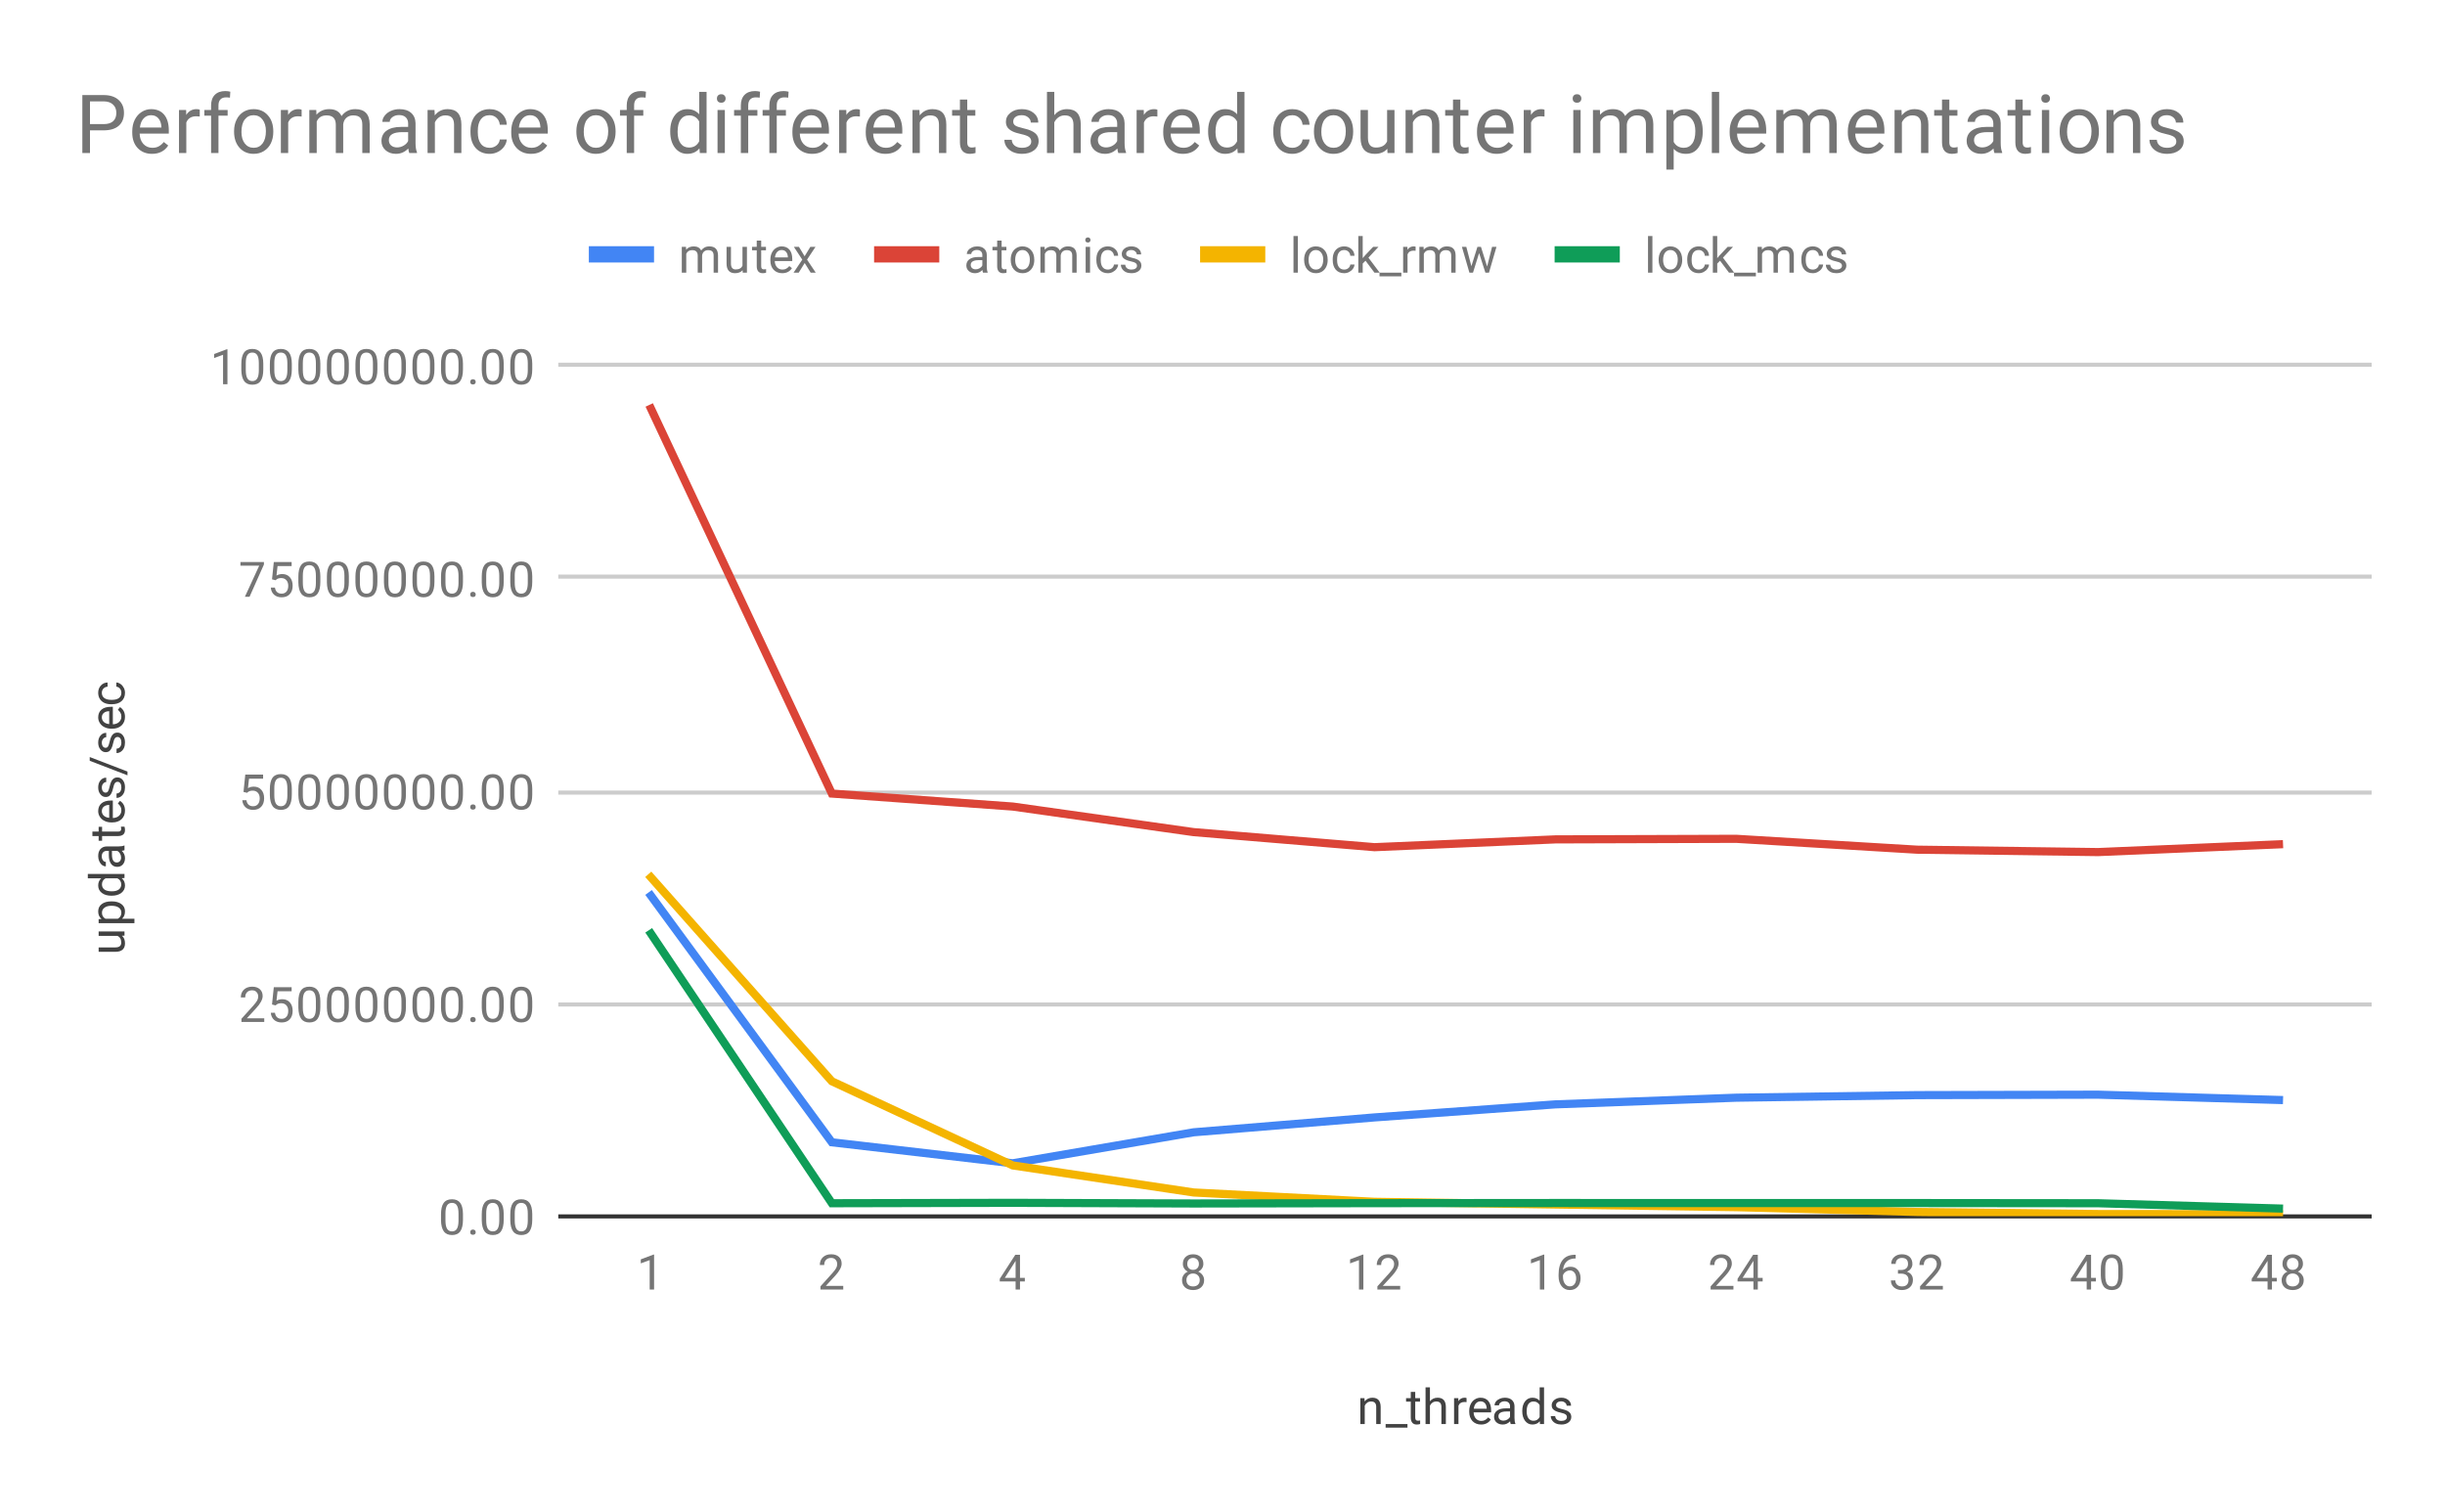 <svg version="1.1" viewBox="0.0 0.0 600.0 371.0" fill="none" stroke="none" stroke-linecap="square" stroke-miterlimit="10" width="600" height="371" xmlns:xlink="http://www.w3.org/1999/xlink" xmlns="http://www.w3.org/2000/svg"><path fill="#ffffff" d="M0 0L600.0 0L600.0 371.0L0 371.0L0 0Z" fill-rule="nonzero"/><path stroke="#333333" stroke-width="1.0" stroke-linecap="butt" d="M137.5 298.5L581.5 298.5" fill-rule="nonzero"/><path stroke="#cccccc" stroke-width="1.0" stroke-linecap="butt" d="M137.5 246.5L581.5 246.5" fill-rule="nonzero"/><path stroke="#cccccc" stroke-width="1.0" stroke-linecap="butt" d="M137.5 194.5L581.5 194.5" fill-rule="nonzero"/><path stroke="#cccccc" stroke-width="1.0" stroke-linecap="butt" d="M137.5 141.5L581.5 141.5" fill-rule="nonzero"/><path stroke="#cccccc" stroke-width="1.0" stroke-linecap="butt" d="M137.5 89.5L581.5 89.5" fill-rule="nonzero"/><clipPath id="id_0"><path d="M137.55 89.783L581.45 89.783L581.45 298.45L137.55 298.45L137.55 89.783Z" clip-rule="nonzero"/></clipPath><path stroke="#4285f4" stroke-width="2.0" stroke-linecap="butt" clip-path="url(#id_0)" d="M159.745 219.815L204.135 280.315L248.525 285.466L292.915 277.86L337.305 274.21L381.695 271.007L426.085 269.371L470.475 268.741L514.865 268.631L559.255 269.927" fill-rule="nonzero"/><path stroke="#db4437" stroke-width="2.0" stroke-linecap="butt" clip-path="url(#id_0)" d="M159.745 100.281L204.135 194.739L248.525 197.924L292.915 204.2L337.305 207.894L381.695 205.982L426.085 205.843L470.475 208.51L514.865 209.099L559.255 207.199" fill-rule="nonzero"/><path stroke="#f4b400" stroke-width="2.0" stroke-linecap="butt" clip-path="url(#id_0)" d="M159.745 215.302L204.135 265.344L248.525 285.99L292.915 292.63L337.305 294.92L381.695 295.586L426.085 296.232L470.475 297.412L514.865 297.921L559.255 297.959" fill-rule="nonzero"/><path stroke="#0f9d58" stroke-width="2.0" stroke-linecap="butt" clip-path="url(#id_0)" d="M159.745 229.125L204.135 295.27L248.525 295.171L292.915 295.331L337.305 295.253L381.695 295.215L426.085 295.224L470.475 295.229L514.865 295.271L559.255 296.559" fill-rule="nonzero"/><path fill="#000000" fill-opacity="0.0" clip-path="url(#id_0)" d="M162.745 219.815C162.745 221.471 161.402 222.815 159.745 222.815C158.088 222.815 156.745 221.471 156.745 219.815C156.745 218.158 158.088 216.815 159.745 216.815C161.402 216.815 162.745 218.158 162.745 219.815Z" fill-rule="nonzero"/><path fill="#000000" fill-opacity="0.0" clip-path="url(#id_0)" d="M207.135 280.315C207.135 281.972 205.792 283.315 204.135 283.315C202.478 283.315 201.135 281.972 201.135 280.315C201.135 278.658 202.478 277.315 204.135 277.315C205.792 277.315 207.135 278.658 207.135 280.315Z" fill-rule="nonzero"/><path fill="#000000" fill-opacity="0.0" clip-path="url(#id_0)" d="M251.525 285.466C251.525 287.122 250.182 288.466 248.525 288.466C246.868 288.466 245.525 287.122 245.525 285.466C245.525 283.809 246.868 282.466 248.525 282.466C250.182 282.466 251.525 283.809 251.525 285.466Z" fill-rule="nonzero"/><path fill="#000000" fill-opacity="0.0" clip-path="url(#id_0)" d="M295.915 277.86C295.915 279.517 294.572 280.86 292.915 280.86C291.258 280.86 289.915 279.517 289.915 277.86C289.915 276.204 291.258 274.86 292.915 274.86C294.572 274.86 295.915 276.204 295.915 277.86Z" fill-rule="nonzero"/><path fill="#000000" fill-opacity="0.0" clip-path="url(#id_0)" d="M340.305 274.21C340.305 275.867 338.962 277.21 337.305 277.21C335.648 277.21 334.305 275.867 334.305 274.21C334.305 272.554 335.648 271.21 337.305 271.21C338.962 271.21 340.305 272.554 340.305 274.21Z" fill-rule="nonzero"/><path fill="#000000" fill-opacity="0.0" clip-path="url(#id_0)" d="M384.695 271.007C384.695 272.664 383.352 274.007 381.695 274.007C380.038 274.007 378.695 272.664 378.695 271.007C378.695 269.35 380.038 268.007 381.695 268.007C383.352 268.007 384.695 269.35 384.695 271.007Z" fill-rule="nonzero"/><path fill="#000000" fill-opacity="0.0" clip-path="url(#id_0)" d="M429.085 269.371C429.085 271.028 427.742 272.371 426.085 272.371C424.428 272.371 423.085 271.028 423.085 269.371C423.085 267.714 424.428 266.371 426.085 266.371C427.742 266.371 429.085 267.714 429.085 269.371Z" fill-rule="nonzero"/><path fill="#000000" fill-opacity="0.0" clip-path="url(#id_0)" d="M473.475 268.741C473.475 270.398 472.132 271.741 470.475 271.741C468.818 271.741 467.475 270.398 467.475 268.741C467.475 267.084 468.818 265.741 470.475 265.741C472.132 265.741 473.475 267.084 473.475 268.741Z" fill-rule="nonzero"/><path fill="#000000" fill-opacity="0.0" clip-path="url(#id_0)" d="M517.865 268.631C517.865 270.288 516.522 271.631 514.865 271.631C513.208 271.631 511.865 270.288 511.865 268.631C511.865 266.974 513.208 265.631 514.865 265.631C516.522 265.631 517.865 266.974 517.865 268.631Z" fill-rule="nonzero"/><path fill="#000000" fill-opacity="0.0" clip-path="url(#id_0)" d="M562.255 269.927C562.255 271.584 560.912 272.927 559.255 272.927C557.598 272.927 556.255 271.584 556.255 269.927C556.255 268.27 557.598 266.927 559.255 266.927C560.912 266.927 562.255 268.27 562.255 269.927Z" fill-rule="nonzero"/><path fill="#000000" fill-opacity="0.0" clip-path="url(#id_0)" d="M162.745 100.281C162.745 101.938 161.402 103.281 159.745 103.281C158.088 103.281 156.745 101.938 156.745 100.281C156.745 98.624 158.088 97.281 159.745 97.281C161.402 97.281 162.745 98.624 162.745 100.281Z" fill-rule="nonzero"/><path fill="#000000" fill-opacity="0.0" clip-path="url(#id_0)" d="M207.135 194.739C207.135 196.396 205.792 197.739 204.135 197.739C202.478 197.739 201.135 196.396 201.135 194.739C201.135 193.083 202.478 191.739 204.135 191.739C205.792 191.739 207.135 193.083 207.135 194.739Z" fill-rule="nonzero"/><path fill="#000000" fill-opacity="0.0" clip-path="url(#id_0)" d="M251.525 197.924C251.525 199.58 250.182 200.924 248.525 200.924C246.868 200.924 245.525 199.58 245.525 197.924C245.525 196.267 246.868 194.924 248.525 194.924C250.182 194.924 251.525 196.267 251.525 197.924Z" fill-rule="nonzero"/><path fill="#000000" fill-opacity="0.0" clip-path="url(#id_0)" d="M295.915 204.2C295.915 205.857 294.572 207.2 292.915 207.2C291.258 207.2 289.915 205.857 289.915 204.2C289.915 202.543 291.258 201.2 292.915 201.2C294.572 201.2 295.915 202.543 295.915 204.2Z" fill-rule="nonzero"/><path fill="#000000" fill-opacity="0.0" clip-path="url(#id_0)" d="M340.305 207.894C340.305 209.551 338.962 210.894 337.305 210.894C335.648 210.894 334.305 209.551 334.305 207.894C334.305 206.237 335.648 204.894 337.305 204.894C338.962 204.894 340.305 206.237 340.305 207.894Z" fill-rule="nonzero"/><path fill="#000000" fill-opacity="0.0" clip-path="url(#id_0)" d="M384.695 205.982C384.695 207.639 383.352 208.982 381.695 208.982C380.038 208.982 378.695 207.639 378.695 205.982C378.695 204.325 380.038 202.982 381.695 202.982C383.352 202.982 384.695 204.325 384.695 205.982Z" fill-rule="nonzero"/><path fill="#000000" fill-opacity="0.0" clip-path="url(#id_0)" d="M429.085 205.843C429.085 207.499 427.742 208.843 426.085 208.843C424.428 208.843 423.085 207.499 423.085 205.843C423.085 204.186 424.428 202.843 426.085 202.843C427.742 202.843 429.085 204.186 429.085 205.843Z" fill-rule="nonzero"/><path fill="#000000" fill-opacity="0.0" clip-path="url(#id_0)" d="M473.475 208.51C473.475 210.167 472.132 211.51 470.475 211.51C468.818 211.51 467.475 210.167 467.475 208.51C467.475 206.853 468.818 205.51 470.475 205.51C472.132 205.51 473.475 206.853 473.475 208.51Z" fill-rule="nonzero"/><path fill="#000000" fill-opacity="0.0" clip-path="url(#id_0)" d="M517.865 209.099C517.865 210.756 516.522 212.099 514.865 212.099C513.208 212.099 511.865 210.756 511.865 209.099C511.865 207.442 513.208 206.099 514.865 206.099C516.522 206.099 517.865 207.442 517.865 209.099Z" fill-rule="nonzero"/><path fill="#000000" fill-opacity="0.0" clip-path="url(#id_0)" d="M562.255 207.199C562.255 208.855 560.912 210.199 559.255 210.199C557.598 210.199 556.255 208.855 556.255 207.199C556.255 205.542 557.598 204.199 559.255 204.199C560.912 204.199 562.255 205.542 562.255 207.199Z" fill-rule="nonzero"/><path fill="#000000" fill-opacity="0.0" clip-path="url(#id_0)" d="M162.745 215.302C162.745 216.958 161.402 218.302 159.745 218.302C158.088 218.302 156.745 216.958 156.745 215.302C156.745 213.645 158.088 212.302 159.745 212.302C161.402 212.302 162.745 213.645 162.745 215.302Z" fill-rule="nonzero"/><path fill="#000000" fill-opacity="0.0" clip-path="url(#id_0)" d="M207.135 265.344C207.135 267.001 205.792 268.344 204.135 268.344C202.478 268.344 201.135 267.001 201.135 265.344C201.135 263.687 202.478 262.344 204.135 262.344C205.792 262.344 207.135 263.687 207.135 265.344Z" fill-rule="nonzero"/><path fill="#000000" fill-opacity="0.0" clip-path="url(#id_0)" d="M251.525 285.99C251.525 287.647 250.182 288.99 248.525 288.99C246.868 288.99 245.525 287.647 245.525 285.99C245.525 284.333 246.868 282.99 248.525 282.99C250.182 282.99 251.525 284.333 251.525 285.99Z" fill-rule="nonzero"/><path fill="#000000" fill-opacity="0.0" clip-path="url(#id_0)" d="M295.915 292.63C295.915 294.287 294.572 295.63 292.915 295.63C291.258 295.63 289.915 294.287 289.915 292.63C289.915 290.973 291.258 289.63 292.915 289.63C294.572 289.63 295.915 290.973 295.915 292.63Z" fill-rule="nonzero"/><path fill="#000000" fill-opacity="0.0" clip-path="url(#id_0)" d="M340.305 294.92C340.305 296.577 338.962 297.92 337.305 297.92C335.648 297.92 334.305 296.577 334.305 294.92C334.305 293.263 335.648 291.92 337.305 291.92C338.962 291.92 340.305 293.263 340.305 294.92Z" fill-rule="nonzero"/><path fill="#000000" fill-opacity="0.0" clip-path="url(#id_0)" d="M384.695 295.586C384.695 297.243 383.352 298.586 381.695 298.586C380.038 298.586 378.695 297.243 378.695 295.586C378.695 293.929 380.038 292.586 381.695 292.586C383.352 292.586 384.695 293.929 384.695 295.586Z" fill-rule="nonzero"/><path fill="#000000" fill-opacity="0.0" clip-path="url(#id_0)" d="M429.085 296.232C429.085 297.889 427.742 299.232 426.085 299.232C424.428 299.232 423.085 297.889 423.085 296.232C423.085 294.576 424.428 293.232 426.085 293.232C427.742 293.232 429.085 294.576 429.085 296.232Z" fill-rule="nonzero"/><path fill="#000000" fill-opacity="0.0" clip-path="url(#id_0)" d="M473.475 297.412C473.475 299.069 472.132 300.412 470.475 300.412C468.818 300.412 467.475 299.069 467.475 297.412C467.475 295.755 468.818 294.412 470.475 294.412C472.132 294.412 473.475 295.755 473.475 297.412Z" fill-rule="nonzero"/><path fill="#000000" fill-opacity="0.0" clip-path="url(#id_0)" d="M517.865 297.921C517.865 299.578 516.522 300.921 514.865 300.921C513.208 300.921 511.865 299.578 511.865 297.921C511.865 296.264 513.208 294.921 514.865 294.921C516.522 294.921 517.865 296.264 517.865 297.921Z" fill-rule="nonzero"/><path fill="#000000" fill-opacity="0.0" clip-path="url(#id_0)" d="M562.255 297.959C562.255 299.615 560.912 300.959 559.255 300.959C557.598 300.959 556.255 299.615 556.255 297.959C556.255 296.302 557.598 294.959 559.255 294.959C560.912 294.959 562.255 296.302 562.255 297.959Z" fill-rule="nonzero"/><path fill="#000000" fill-opacity="0.0" clip-path="url(#id_0)" d="M162.745 229.125C162.745 230.782 161.402 232.125 159.745 232.125C158.088 232.125 156.745 230.782 156.745 229.125C156.745 227.468 158.088 226.125 159.745 226.125C161.402 226.125 162.745 227.468 162.745 229.125Z" fill-rule="nonzero"/><path fill="#000000" fill-opacity="0.0" clip-path="url(#id_0)" d="M207.135 295.27C207.135 296.926 205.792 298.27 204.135 298.27C202.478 298.27 201.135 296.926 201.135 295.27C201.135 293.613 202.478 292.27 204.135 292.27C205.792 292.27 207.135 293.613 207.135 295.27Z" fill-rule="nonzero"/><path fill="#000000" fill-opacity="0.0" clip-path="url(#id_0)" d="M251.525 295.171C251.525 296.828 250.182 298.171 248.525 298.171C246.868 298.171 245.525 296.828 245.525 295.171C245.525 293.514 246.868 292.171 248.525 292.171C250.182 292.171 251.525 293.514 251.525 295.171Z" fill-rule="nonzero"/><path fill="#000000" fill-opacity="0.0" clip-path="url(#id_0)" d="M295.915 295.331C295.915 296.988 294.572 298.331 292.915 298.331C291.258 298.331 289.915 296.988 289.915 295.331C289.915 293.674 291.258 292.331 292.915 292.331C294.572 292.331 295.915 293.674 295.915 295.331Z" fill-rule="nonzero"/><path fill="#000000" fill-opacity="0.0" clip-path="url(#id_0)" d="M340.305 295.253C340.305 296.91 338.962 298.253 337.305 298.253C335.648 298.253 334.305 296.91 334.305 295.253C334.305 293.596 335.648 292.253 337.305 292.253C338.962 292.253 340.305 293.596 340.305 295.253Z" fill-rule="nonzero"/><path fill="#000000" fill-opacity="0.0" clip-path="url(#id_0)" d="M384.695 295.215C384.695 296.872 383.352 298.215 381.695 298.215C380.038 298.215 378.695 296.872 378.695 295.215C378.695 293.559 380.038 292.215 381.695 292.215C383.352 292.215 384.695 293.559 384.695 295.215Z" fill-rule="nonzero"/><path fill="#000000" fill-opacity="0.0" clip-path="url(#id_0)" d="M429.085 295.224C429.085 296.88 427.742 298.224 426.085 298.224C424.428 298.224 423.085 296.88 423.085 295.224C423.085 293.567 424.428 292.224 426.085 292.224C427.742 292.224 429.085 293.567 429.085 295.224Z" fill-rule="nonzero"/><path fill="#000000" fill-opacity="0.0" clip-path="url(#id_0)" d="M473.475 295.229C473.475 296.886 472.132 298.229 470.475 298.229C468.818 298.229 467.475 296.886 467.475 295.229C467.475 293.572 468.818 292.229 470.475 292.229C472.132 292.229 473.475 293.572 473.475 295.229Z" fill-rule="nonzero"/><path fill="#000000" fill-opacity="0.0" clip-path="url(#id_0)" d="M517.865 295.271C517.865 296.928 516.522 298.271 514.865 298.271C513.208 298.271 511.865 296.928 511.865 295.271C511.865 293.614 513.208 292.271 514.865 292.271C516.522 292.271 517.865 293.614 517.865 295.271Z" fill-rule="nonzero"/><path fill="#000000" fill-opacity="0.0" clip-path="url(#id_0)" d="M562.255 296.559C562.255 298.216 560.912 299.559 559.255 299.559C557.598 299.559 556.255 298.216 556.255 296.559C556.255 294.902 557.598 293.559 559.255 293.559C560.912 293.559 562.255 294.902 562.255 296.559Z" fill-rule="nonzero"/><path fill="#424242" d="M334.844 343.106L334.875 343.903Q335.609 342.997 336.781 342.997Q338.797 342.997 338.812 345.262L338.812 349.45L337.719 349.45L337.719 345.247Q337.719 344.575 337.406 344.247Q337.109 343.919 336.453 343.919Q335.922 343.919 335.516 344.2Q335.125 344.481 334.906 344.934L334.906 349.45L333.828 349.45L333.828 343.106L334.844 343.106ZM345.391 350.341L340.031 350.341L340.031 349.45L345.391 349.45L345.391 350.341ZM347.297 341.575L347.297 343.106L348.469 343.106L348.469 343.95L347.297 343.95L347.297 347.872Q347.297 348.262 347.453 348.45Q347.609 348.637 347.984 348.637Q348.172 348.637 348.5 348.575L348.5 349.45Q348.078 349.575 347.672 349.575Q346.953 349.575 346.578 349.137Q346.203 348.684 346.203 347.872L346.203 343.95L345.047 343.95L345.047 343.106L346.203 343.106L346.203 341.575L347.297 341.575ZM350.906 343.872Q351.625 342.997 352.781 342.997Q354.797 342.997 354.812 345.262L354.812 349.45L353.719 349.45L353.719 345.247Q353.719 344.575 353.406 344.247Q353.109 343.919 352.453 343.919Q351.922 343.919 351.516 344.2Q351.125 344.481 350.906 344.934L350.906 349.45L349.828 349.45L349.828 340.45L350.906 340.45L350.906 343.872ZM359.891 344.075Q359.641 344.044 359.359 344.044Q358.281 344.044 357.906 344.95L357.906 349.45L356.828 349.45L356.828 343.106L357.875 343.106L357.891 343.841Q358.422 342.997 359.406 342.997Q359.719 342.997 359.891 343.075L359.891 344.075ZM363.453 349.575Q362.156 349.575 361.344 348.731Q360.547 347.872 360.547 346.45L360.547 346.262Q360.547 345.309 360.906 344.575Q361.266 343.825 361.906 343.419Q362.562 342.997 363.312 342.997Q364.547 342.997 365.234 343.809Q365.922 344.622 365.922 346.137L365.922 346.591L361.625 346.591Q361.656 347.528 362.172 348.106Q362.703 348.684 363.516 348.684Q364.078 348.684 364.469 348.45Q364.875 348.216 365.188 347.825L365.844 348.341Q365.047 349.575 363.453 349.575ZM363.312 343.887Q362.656 343.887 362.203 344.372Q361.766 344.841 361.672 345.7L364.844 345.7L364.844 345.622Q364.797 344.794 364.391 344.341Q364.0 343.887 363.312 343.887ZM370.734 349.45Q370.641 349.262 370.578 348.778Q369.828 349.575 368.781 349.575Q367.844 349.575 367.234 349.044Q366.641 348.512 366.641 347.684Q366.641 346.7 367.391 346.153Q368.141 345.606 369.516 345.606L370.562 345.606L370.562 345.106Q370.562 344.544 370.219 344.216Q369.891 343.872 369.219 343.872Q368.641 343.872 368.25 344.169Q367.859 344.45 367.859 344.872L366.766 344.872Q366.766 344.387 367.094 343.95Q367.438 343.512 368.016 343.262Q368.594 342.997 369.281 342.997Q370.391 342.997 371.0 343.544Q371.625 344.091 371.656 345.044L371.656 347.966Q371.656 348.841 371.875 349.356L371.875 349.45L370.734 349.45ZM368.938 348.622Q369.453 348.622 369.906 348.356Q370.359 348.091 370.562 347.669L370.562 346.372L369.719 346.372Q367.719 346.372 367.719 347.544Q367.719 348.044 368.062 348.341Q368.406 348.622 368.938 348.622ZM373.562 346.231Q373.562 344.762 374.25 343.887Q374.938 342.997 376.062 342.997Q377.172 342.997 377.828 343.747L377.828 340.45L378.906 340.45L378.906 349.45L377.906 349.45L377.859 348.762Q377.203 349.575 376.047 349.575Q374.953 349.575 374.25 348.669Q373.562 347.762 373.562 346.309L373.562 346.231ZM374.641 346.356Q374.641 347.434 375.078 348.044Q375.531 348.653 376.312 348.653Q377.344 348.653 377.828 347.716L377.828 344.809Q377.344 343.919 376.328 343.919Q375.531 343.919 375.078 344.528Q374.641 345.137 374.641 346.356ZM384.516 347.762Q384.516 347.325 384.172 347.091Q383.844 346.841 383.016 346.669Q382.203 346.497 381.719 346.247Q381.234 345.997 381.0 345.669Q380.781 345.325 380.781 344.856Q380.781 344.075 381.438 343.544Q382.094 342.997 383.125 342.997Q384.203 342.997 384.859 343.559Q385.531 344.106 385.531 344.966L384.453 344.966Q384.453 344.528 384.062 344.216Q383.688 343.887 383.125 343.887Q382.531 343.887 382.188 344.153Q381.859 344.403 381.859 344.809Q381.859 345.2 382.172 345.403Q382.484 345.606 383.297 345.794Q384.109 345.966 384.609 346.216Q385.109 346.466 385.344 346.825Q385.594 347.184 385.594 347.684Q385.594 348.544 384.906 349.059Q384.234 349.575 383.156 349.575Q382.391 349.575 381.797 349.309Q381.219 349.028 380.891 348.544Q380.562 348.059 380.562 347.497L381.641 347.497Q381.672 348.044 382.078 348.372Q382.484 348.684 383.156 348.684Q383.766 348.684 384.141 348.434Q384.516 348.184 384.516 347.762Z" fill-rule="nonzero"/><path fill="#424242" d="M29.925 229.632Q30.675 230.257 30.675 231.492Q30.675 232.507 30.081 233.039Q29.488 233.57 28.331 233.57L24.206 233.57L24.206 232.492L28.3 232.492Q29.753 232.492 29.753 231.32Q29.753 230.07 28.816 229.664L24.206 229.664L24.206 228.57L30.55 228.57L30.55 229.601L29.925 229.632ZM27.456 221.195Q28.894 221.195 29.784 221.851Q30.675 222.507 30.675 223.648Q30.675 224.804 29.941 225.46L32.988 225.46L32.988 226.539L24.206 226.539L24.206 225.554L24.909 225.507Q24.097 224.835 24.097 223.664Q24.097 222.523 24.956 221.867Q25.816 221.195 27.347 221.195L27.456 221.195ZM27.331 222.273Q26.253 222.273 25.644 222.742Q25.019 223.195 25.019 223.992Q25.019 224.976 25.878 225.46L28.909 225.46Q29.784 224.976 29.784 223.976Q29.784 223.195 29.175 222.742Q28.55 222.273 27.331 222.273ZM27.331 219.804Q25.863 219.804 24.988 219.117Q24.097 218.429 24.097 217.304Q24.097 216.195 24.847 215.539L21.55 215.539L21.55 214.46L30.55 214.46L30.55 215.46L29.863 215.507Q30.675 216.164 30.675 217.32Q30.675 218.414 29.769 219.117Q28.863 219.804 27.409 219.804L27.331 219.804ZM27.456 218.726Q28.534 218.726 29.144 218.289Q29.753 217.835 29.753 217.054Q29.753 216.023 28.816 215.539L25.909 215.539Q25.019 216.023 25.019 217.039Q25.019 217.835 25.628 218.289Q26.238 218.726 27.456 218.726ZM30.55 208.632Q30.363 208.726 29.878 208.789Q30.675 209.539 30.675 210.585Q30.675 211.523 30.144 212.132Q29.613 212.726 28.784 212.726Q27.8 212.726 27.253 211.976Q26.706 211.226 26.706 209.851L26.706 208.804L26.206 208.804Q25.644 208.804 25.316 209.148Q24.972 209.476 24.972 210.148Q24.972 210.726 25.269 211.117Q25.55 211.507 25.972 211.507L25.972 212.601Q25.488 212.601 25.05 212.273Q24.613 211.929 24.363 211.351Q24.097 210.773 24.097 210.085Q24.097 208.976 24.644 208.367Q25.191 207.742 26.144 207.71L29.066 207.71Q29.941 207.71 30.456 207.492L30.55 207.492L30.55 208.632ZM29.722 210.429Q29.722 209.914 29.456 209.46Q29.191 209.007 28.769 208.804L27.472 208.804L27.472 209.648Q27.472 211.648 28.644 211.648Q29.144 211.648 29.441 211.304Q29.722 210.96 29.722 210.429ZM22.675 204.07L24.206 204.07L24.206 202.898L25.05 202.898L25.05 204.07L28.972 204.07Q29.363 204.07 29.55 203.914Q29.738 203.757 29.738 203.382Q29.738 203.195 29.675 202.867L30.55 202.867Q30.675 203.289 30.675 203.695Q30.675 204.414 30.238 204.789Q29.784 205.164 28.972 205.164L25.05 205.164L25.05 206.32L24.206 206.32L24.206 205.164L22.675 205.164L22.675 204.07ZM30.675 198.914Q30.675 200.21 29.831 201.023Q28.972 201.82 27.55 201.82L27.363 201.82Q26.409 201.82 25.675 201.46Q24.925 201.101 24.519 200.46Q24.097 199.804 24.097 199.054Q24.097 197.82 24.909 197.132Q25.722 196.445 27.238 196.445L27.691 196.445L27.691 200.742Q28.628 200.71 29.206 200.195Q29.784 199.664 29.784 198.851Q29.784 198.289 29.55 197.898Q29.316 197.492 28.925 197.179L29.441 196.523Q30.675 197.32 30.675 198.914ZM24.988 199.054Q24.988 199.71 25.472 200.164Q25.941 200.601 26.8 200.695L26.8 197.523L26.722 197.523Q25.894 197.57 25.441 197.976Q24.988 198.367 24.988 199.054ZM28.863 191.851Q28.425 191.851 28.191 192.195Q27.941 192.523 27.769 193.351Q27.597 194.164 27.347 194.648Q27.097 195.132 26.769 195.367Q26.425 195.585 25.956 195.585Q25.175 195.585 24.644 194.929Q24.097 194.273 24.097 193.242Q24.097 192.164 24.659 191.507Q25.206 190.835 26.066 190.835L26.066 191.914Q25.628 191.914 25.316 192.304Q24.988 192.679 24.988 193.242Q24.988 193.835 25.253 194.179Q25.503 194.507 25.909 194.507Q26.3 194.507 26.503 194.195Q26.706 193.882 26.894 193.07Q27.066 192.257 27.316 191.757Q27.566 191.257 27.925 191.023Q28.284 190.773 28.784 190.773Q29.644 190.773 30.159 191.46Q30.675 192.132 30.675 193.21Q30.675 193.976 30.409 194.57Q30.128 195.148 29.644 195.476Q29.159 195.804 28.597 195.804L28.597 194.726Q29.144 194.695 29.472 194.289Q29.784 193.882 29.784 193.21Q29.784 192.601 29.534 192.226Q29.284 191.851 28.863 191.851ZM31.284 189.335L31.284 190.257L22.019 186.695L22.019 185.773L31.284 189.335ZM28.863 180.851Q28.425 180.851 28.191 181.195Q27.941 181.523 27.769 182.351Q27.597 183.164 27.347 183.648Q27.097 184.132 26.769 184.367Q26.425 184.585 25.956 184.585Q25.175 184.585 24.644 183.929Q24.097 183.273 24.097 182.242Q24.097 181.164 24.659 180.507Q25.206 179.835 26.066 179.835L26.066 180.914Q25.628 180.914 25.316 181.304Q24.988 181.679 24.988 182.242Q24.988 182.835 25.253 183.179Q25.503 183.507 25.909 183.507Q26.3 183.507 26.503 183.195Q26.706 182.882 26.894 182.07Q27.066 181.257 27.316 180.757Q27.566 180.257 27.925 180.023Q28.284 179.773 28.784 179.773Q29.644 179.773 30.159 180.46Q30.675 181.132 30.675 182.21Q30.675 182.976 30.409 183.57Q30.128 184.148 29.644 184.476Q29.159 184.804 28.597 184.804L28.597 183.726Q29.144 183.695 29.472 183.289Q29.784 182.882 29.784 182.21Q29.784 181.601 29.534 181.226Q29.284 180.851 28.863 180.851ZM30.675 175.914Q30.675 177.21 29.831 178.023Q28.972 178.82 27.55 178.82L27.363 178.82Q26.409 178.82 25.675 178.46Q24.925 178.101 24.519 177.46Q24.097 176.804 24.097 176.054Q24.097 174.82 24.909 174.132Q25.722 173.445 27.238 173.445L27.691 173.445L27.691 177.742Q28.628 177.71 29.206 177.195Q29.784 176.664 29.784 175.851Q29.784 175.289 29.55 174.898Q29.316 174.492 28.925 174.179L29.441 173.523Q30.675 174.32 30.675 175.914ZM24.988 176.054Q24.988 176.71 25.472 177.164Q25.941 177.601 26.8 177.695L26.8 174.523L26.722 174.523Q25.894 174.57 25.441 174.976Q24.988 175.367 24.988 176.054ZM29.784 170.007Q29.784 169.429 29.441 168.992Q29.081 168.554 28.55 168.507L28.55 167.476Q29.097 167.507 29.597 167.867Q30.081 168.21 30.378 168.789Q30.675 169.351 30.675 170.007Q30.675 171.304 29.816 172.07Q28.941 172.82 27.441 172.82L27.253 172.82Q26.331 172.82 25.613 172.492Q24.894 172.148 24.503 171.523Q24.097 170.882 24.097 170.007Q24.097 168.945 24.738 168.242Q25.363 167.523 26.394 167.476L26.394 168.507Q25.769 168.554 25.378 168.976Q24.988 169.398 24.988 170.007Q24.988 170.835 25.581 171.289Q26.175 171.742 27.3 171.742L27.503 171.742Q28.597 171.742 29.191 171.289Q29.784 170.835 29.784 170.007Z" fill-rule="nonzero"/><path fill="#757575" d="M113.612 299.309Q113.612 301.216 112.956 302.153Q112.316 303.075 110.925 303.075Q109.566 303.075 108.909 302.169Q108.253 301.262 108.222 299.45L108.222 298.012Q108.222 296.122 108.862 295.216Q109.519 294.294 110.909 294.294Q112.284 294.294 112.941 295.184Q113.597 296.059 113.612 297.903L113.612 299.309ZM112.519 297.825Q112.519 296.45 112.128 295.825Q111.753 295.184 110.909 295.184Q110.081 295.184 109.691 295.825Q109.316 296.45 109.316 297.747L109.316 299.481Q109.316 300.856 109.706 301.528Q110.112 302.184 110.925 302.184Q111.722 302.184 112.112 301.559Q112.503 300.934 112.519 299.606L112.519 297.825ZM115.394 302.387Q115.394 302.106 115.55 301.919Q115.722 301.731 116.05 301.731Q116.394 301.731 116.566 301.919Q116.737 302.106 116.737 302.387Q116.737 302.653 116.566 302.841Q116.394 303.012 116.05 303.012Q115.722 303.012 115.55 302.841Q115.394 302.653 115.394 302.387ZM123.612 299.309Q123.612 301.216 122.956 302.153Q122.316 303.075 120.925 303.075Q119.566 303.075 118.909 302.169Q118.253 301.262 118.222 299.45L118.222 298.012Q118.222 296.122 118.862 295.216Q119.519 294.294 120.909 294.294Q122.284 294.294 122.941 295.184Q123.597 296.059 123.612 297.903L123.612 299.309ZM122.519 297.825Q122.519 296.45 122.128 295.825Q121.753 295.184 120.909 295.184Q120.081 295.184 119.691 295.825Q119.316 296.45 119.316 297.747L119.316 299.481Q119.316 300.856 119.706 301.528Q120.112 302.184 120.925 302.184Q121.722 302.184 122.112 301.559Q122.503 300.934 122.519 299.606L122.519 297.825ZM130.613 299.309Q130.613 301.216 129.956 302.153Q129.316 303.075 127.925 303.075Q126.566 303.075 125.909 302.169Q125.253 301.262 125.222 299.45L125.222 298.012Q125.222 296.122 125.862 295.216Q126.519 294.294 127.909 294.294Q129.284 294.294 129.941 295.184Q130.597 296.059 130.613 297.903L130.613 299.309ZM129.519 297.825Q129.519 296.45 129.128 295.825Q128.753 295.184 127.909 295.184Q127.081 295.184 126.691 295.825Q126.316 296.45 126.316 297.747L126.316 299.481Q126.316 300.856 126.706 301.528Q127.112 302.184 127.925 302.184Q128.722 302.184 129.113 301.559Q129.503 300.934 129.519 299.606L129.519 297.825Z" fill-rule="nonzero"/><path fill="#757575" d="M64.847 250.783L59.253 250.783L59.253 250.002L62.206 246.721Q62.862 245.971 63.112 245.518Q63.362 245.049 63.362 244.549Q63.362 243.877 62.956 243.455Q62.566 243.018 61.878 243.018Q61.081 243.018 60.628 243.486Q60.175 243.94 60.175 244.768L59.097 244.768Q59.097 243.58 59.847 242.861Q60.612 242.127 61.878 242.127Q63.081 242.127 63.769 242.752Q64.456 243.377 64.456 244.424Q64.456 245.674 62.847 247.424L60.566 249.893L64.847 249.893L64.847 250.783ZM66.753 246.502L67.191 242.252L71.566 242.252L71.566 243.252L68.112 243.252L67.847 245.58Q68.487 245.205 69.284 245.205Q70.441 245.205 71.128 245.986Q71.816 246.752 71.816 248.065Q71.816 249.377 71.097 250.143Q70.394 250.908 69.112 250.908Q67.987 250.908 67.269 250.283Q66.55 249.643 66.456 248.533L67.472 248.533Q67.581 249.268 68.003 249.643Q68.425 250.018 69.112 250.018Q69.862 250.018 70.3 249.502Q70.737 248.986 70.737 248.08Q70.737 247.221 70.269 246.705Q69.8 246.19 69.019 246.19Q68.316 246.19 67.909 246.486L67.628 246.721L66.753 246.502ZM78.612 247.143Q78.612 249.049 77.956 249.986Q77.316 250.908 75.925 250.908Q74.566 250.908 73.909 250.002Q73.253 249.096 73.222 247.283L73.222 245.846Q73.222 243.955 73.862 243.049Q74.519 242.127 75.909 242.127Q77.284 242.127 77.941 243.018Q78.597 243.893 78.612 245.736L78.612 247.143ZM77.519 245.658Q77.519 244.283 77.128 243.658Q76.753 243.018 75.909 243.018Q75.081 243.018 74.691 243.658Q74.316 244.283 74.316 245.58L74.316 247.315Q74.316 248.69 74.706 249.361Q75.112 250.018 75.925 250.018Q76.722 250.018 77.112 249.393Q77.503 248.768 77.519 247.44L77.519 245.658ZM85.612 247.143Q85.612 249.049 84.956 249.986Q84.316 250.908 82.925 250.908Q81.566 250.908 80.909 250.002Q80.253 249.096 80.222 247.283L80.222 245.846Q80.222 243.955 80.862 243.049Q81.519 242.127 82.909 242.127Q84.284 242.127 84.941 243.018Q85.597 243.893 85.612 245.736L85.612 247.143ZM84.519 245.658Q84.519 244.283 84.128 243.658Q83.753 243.018 82.909 243.018Q82.081 243.018 81.691 243.658Q81.316 244.283 81.316 245.58L81.316 247.315Q81.316 248.69 81.706 249.361Q82.112 250.018 82.925 250.018Q83.722 250.018 84.112 249.393Q84.503 248.768 84.519 247.44L84.519 245.658ZM92.612 247.143Q92.612 249.049 91.956 249.986Q91.316 250.908 89.925 250.908Q88.566 250.908 87.909 250.002Q87.253 249.096 87.222 247.283L87.222 245.846Q87.222 243.955 87.862 243.049Q88.519 242.127 89.909 242.127Q91.284 242.127 91.941 243.018Q92.597 243.893 92.612 245.736L92.612 247.143ZM91.519 245.658Q91.519 244.283 91.128 243.658Q90.753 243.018 89.909 243.018Q89.081 243.018 88.691 243.658Q88.316 244.283 88.316 245.58L88.316 247.315Q88.316 248.69 88.706 249.361Q89.112 250.018 89.925 250.018Q90.722 250.018 91.112 249.393Q91.503 248.768 91.519 247.44L91.519 245.658ZM99.612 247.143Q99.612 249.049 98.956 249.986Q98.316 250.908 96.925 250.908Q95.566 250.908 94.909 250.002Q94.253 249.096 94.222 247.283L94.222 245.846Q94.222 243.955 94.862 243.049Q95.519 242.127 96.909 242.127Q98.284 242.127 98.941 243.018Q99.597 243.893 99.612 245.736L99.612 247.143ZM98.519 245.658Q98.519 244.283 98.128 243.658Q97.753 243.018 96.909 243.018Q96.081 243.018 95.691 243.658Q95.316 244.283 95.316 245.58L95.316 247.315Q95.316 248.69 95.706 249.361Q96.112 250.018 96.925 250.018Q97.722 250.018 98.112 249.393Q98.503 248.768 98.519 247.44L98.519 245.658ZM106.612 247.143Q106.612 249.049 105.956 249.986Q105.316 250.908 103.925 250.908Q102.566 250.908 101.909 250.002Q101.253 249.096 101.222 247.283L101.222 245.846Q101.222 243.955 101.862 243.049Q102.519 242.127 103.909 242.127Q105.284 242.127 105.941 243.018Q106.597 243.893 106.612 245.736L106.612 247.143ZM105.519 245.658Q105.519 244.283 105.128 243.658Q104.753 243.018 103.909 243.018Q103.081 243.018 102.691 243.658Q102.316 244.283 102.316 245.58L102.316 247.315Q102.316 248.69 102.706 249.361Q103.112 250.018 103.925 250.018Q104.722 250.018 105.112 249.393Q105.503 248.768 105.519 247.44L105.519 245.658ZM113.612 247.143Q113.612 249.049 112.956 249.986Q112.316 250.908 110.925 250.908Q109.566 250.908 108.909 250.002Q108.253 249.096 108.222 247.283L108.222 245.846Q108.222 243.955 108.862 243.049Q109.519 242.127 110.909 242.127Q112.284 242.127 112.941 243.018Q113.597 243.893 113.612 245.736L113.612 247.143ZM112.519 245.658Q112.519 244.283 112.128 243.658Q111.753 243.018 110.909 243.018Q110.081 243.018 109.691 243.658Q109.316 244.283 109.316 245.58L109.316 247.315Q109.316 248.69 109.706 249.361Q110.112 250.018 110.925 250.018Q111.722 250.018 112.112 249.393Q112.503 248.768 112.519 247.44L112.519 245.658ZM115.394 250.221Q115.394 249.94 115.55 249.752Q115.722 249.565 116.05 249.565Q116.394 249.565 116.566 249.752Q116.737 249.94 116.737 250.221Q116.737 250.486 116.566 250.674Q116.394 250.846 116.05 250.846Q115.722 250.846 115.55 250.674Q115.394 250.486 115.394 250.221ZM123.612 247.143Q123.612 249.049 122.956 249.986Q122.316 250.908 120.925 250.908Q119.566 250.908 118.909 250.002Q118.253 249.096 118.222 247.283L118.222 245.846Q118.222 243.955 118.862 243.049Q119.519 242.127 120.909 242.127Q122.284 242.127 122.941 243.018Q123.597 243.893 123.612 245.736L123.612 247.143ZM122.519 245.658Q122.519 244.283 122.128 243.658Q121.753 243.018 120.909 243.018Q120.081 243.018 119.691 243.658Q119.316 244.283 119.316 245.58L119.316 247.315Q119.316 248.69 119.706 249.361Q120.112 250.018 120.925 250.018Q121.722 250.018 122.112 249.393Q122.503 248.768 122.519 247.44L122.519 245.658ZM130.613 247.143Q130.613 249.049 129.956 249.986Q129.316 250.908 127.925 250.908Q126.566 250.908 125.909 250.002Q125.253 249.096 125.222 247.283L125.222 245.846Q125.222 243.955 125.862 243.049Q126.519 242.127 127.909 242.127Q129.284 242.127 129.941 243.018Q130.597 243.893 130.613 245.736L130.613 247.143ZM129.519 245.658Q129.519 244.283 129.128 243.658Q128.753 243.018 127.909 243.018Q127.081 243.018 126.691 243.658Q126.316 244.283 126.316 245.58L126.316 247.315Q126.316 248.69 126.706 249.361Q127.112 250.018 127.925 250.018Q128.722 250.018 129.113 249.393Q129.503 248.768 129.519 247.44L129.519 245.658Z" fill-rule="nonzero"/><path fill="#757575" d="M59.753 194.335L60.191 190.085L64.566 190.085L64.566 191.085L61.112 191.085L60.847 193.414Q61.487 193.039 62.284 193.039Q63.441 193.039 64.128 193.82Q64.816 194.585 64.816 195.898Q64.816 197.21 64.097 197.976Q63.394 198.742 62.112 198.742Q60.987 198.742 60.269 198.117Q59.55 197.476 59.456 196.367L60.472 196.367Q60.581 197.101 61.003 197.476Q61.425 197.851 62.112 197.851Q62.862 197.851 63.3 197.335Q63.737 196.82 63.737 195.914Q63.737 195.054 63.269 194.539Q62.8 194.023 62.019 194.023Q61.316 194.023 60.909 194.32L60.628 194.554L59.753 194.335ZM71.612 194.976Q71.612 196.882 70.956 197.82Q70.316 198.742 68.925 198.742Q67.566 198.742 66.909 197.835Q66.253 196.929 66.222 195.117L66.222 193.679Q66.222 191.789 66.862 190.882Q67.519 189.96 68.909 189.96Q70.284 189.96 70.941 190.851Q71.597 191.726 71.612 193.57L71.612 194.976ZM70.519 193.492Q70.519 192.117 70.128 191.492Q69.753 190.851 68.909 190.851Q68.081 190.851 67.691 191.492Q67.316 192.117 67.316 193.414L67.316 195.148Q67.316 196.523 67.706 197.195Q68.112 197.851 68.925 197.851Q69.722 197.851 70.112 197.226Q70.503 196.601 70.519 195.273L70.519 193.492ZM78.612 194.976Q78.612 196.882 77.956 197.82Q77.316 198.742 75.925 198.742Q74.566 198.742 73.909 197.835Q73.253 196.929 73.222 195.117L73.222 193.679Q73.222 191.789 73.862 190.882Q74.519 189.96 75.909 189.96Q77.284 189.96 77.941 190.851Q78.597 191.726 78.612 193.57L78.612 194.976ZM77.519 193.492Q77.519 192.117 77.128 191.492Q76.753 190.851 75.909 190.851Q75.081 190.851 74.691 191.492Q74.316 192.117 74.316 193.414L74.316 195.148Q74.316 196.523 74.706 197.195Q75.112 197.851 75.925 197.851Q76.722 197.851 77.112 197.226Q77.503 196.601 77.519 195.273L77.519 193.492ZM85.612 194.976Q85.612 196.882 84.956 197.82Q84.316 198.742 82.925 198.742Q81.566 198.742 80.909 197.835Q80.253 196.929 80.222 195.117L80.222 193.679Q80.222 191.789 80.862 190.882Q81.519 189.96 82.909 189.96Q84.284 189.96 84.941 190.851Q85.597 191.726 85.612 193.57L85.612 194.976ZM84.519 193.492Q84.519 192.117 84.128 191.492Q83.753 190.851 82.909 190.851Q82.081 190.851 81.691 191.492Q81.316 192.117 81.316 193.414L81.316 195.148Q81.316 196.523 81.706 197.195Q82.112 197.851 82.925 197.851Q83.722 197.851 84.112 197.226Q84.503 196.601 84.519 195.273L84.519 193.492ZM92.612 194.976Q92.612 196.882 91.956 197.82Q91.316 198.742 89.925 198.742Q88.566 198.742 87.909 197.835Q87.253 196.929 87.222 195.117L87.222 193.679Q87.222 191.789 87.862 190.882Q88.519 189.96 89.909 189.96Q91.284 189.96 91.941 190.851Q92.597 191.726 92.612 193.57L92.612 194.976ZM91.519 193.492Q91.519 192.117 91.128 191.492Q90.753 190.851 89.909 190.851Q89.081 190.851 88.691 191.492Q88.316 192.117 88.316 193.414L88.316 195.148Q88.316 196.523 88.706 197.195Q89.112 197.851 89.925 197.851Q90.722 197.851 91.112 197.226Q91.503 196.601 91.519 195.273L91.519 193.492ZM99.612 194.976Q99.612 196.882 98.956 197.82Q98.316 198.742 96.925 198.742Q95.566 198.742 94.909 197.835Q94.253 196.929 94.222 195.117L94.222 193.679Q94.222 191.789 94.862 190.882Q95.519 189.96 96.909 189.96Q98.284 189.96 98.941 190.851Q99.597 191.726 99.612 193.57L99.612 194.976ZM98.519 193.492Q98.519 192.117 98.128 191.492Q97.753 190.851 96.909 190.851Q96.081 190.851 95.691 191.492Q95.316 192.117 95.316 193.414L95.316 195.148Q95.316 196.523 95.706 197.195Q96.112 197.851 96.925 197.851Q97.722 197.851 98.112 197.226Q98.503 196.601 98.519 195.273L98.519 193.492ZM106.612 194.976Q106.612 196.882 105.956 197.82Q105.316 198.742 103.925 198.742Q102.566 198.742 101.909 197.835Q101.253 196.929 101.222 195.117L101.222 193.679Q101.222 191.789 101.862 190.882Q102.519 189.96 103.909 189.96Q105.284 189.96 105.941 190.851Q106.597 191.726 106.612 193.57L106.612 194.976ZM105.519 193.492Q105.519 192.117 105.128 191.492Q104.753 190.851 103.909 190.851Q103.081 190.851 102.691 191.492Q102.316 192.117 102.316 193.414L102.316 195.148Q102.316 196.523 102.706 197.195Q103.112 197.851 103.925 197.851Q104.722 197.851 105.112 197.226Q105.503 196.601 105.519 195.273L105.519 193.492ZM113.612 194.976Q113.612 196.882 112.956 197.82Q112.316 198.742 110.925 198.742Q109.566 198.742 108.909 197.835Q108.253 196.929 108.222 195.117L108.222 193.679Q108.222 191.789 108.862 190.882Q109.519 189.96 110.909 189.96Q112.284 189.96 112.941 190.851Q113.597 191.726 113.612 193.57L113.612 194.976ZM112.519 193.492Q112.519 192.117 112.128 191.492Q111.753 190.851 110.909 190.851Q110.081 190.851 109.691 191.492Q109.316 192.117 109.316 193.414L109.316 195.148Q109.316 196.523 109.706 197.195Q110.112 197.851 110.925 197.851Q111.722 197.851 112.112 197.226Q112.503 196.601 112.519 195.273L112.519 193.492ZM115.394 198.054Q115.394 197.773 115.55 197.585Q115.722 197.398 116.05 197.398Q116.394 197.398 116.566 197.585Q116.737 197.773 116.737 198.054Q116.737 198.32 116.566 198.507Q116.394 198.679 116.05 198.679Q115.722 198.679 115.55 198.507Q115.394 198.32 115.394 198.054ZM123.612 194.976Q123.612 196.882 122.956 197.82Q122.316 198.742 120.925 198.742Q119.566 198.742 118.909 197.835Q118.253 196.929 118.222 195.117L118.222 193.679Q118.222 191.789 118.862 190.882Q119.519 189.96 120.909 189.96Q122.284 189.96 122.941 190.851Q123.597 191.726 123.612 193.57L123.612 194.976ZM122.519 193.492Q122.519 192.117 122.128 191.492Q121.753 190.851 120.909 190.851Q120.081 190.851 119.691 191.492Q119.316 192.117 119.316 193.414L119.316 195.148Q119.316 196.523 119.706 197.195Q120.112 197.851 120.925 197.851Q121.722 197.851 122.112 197.226Q122.503 196.601 122.519 195.273L122.519 193.492ZM130.613 194.976Q130.613 196.882 129.956 197.82Q129.316 198.742 127.925 198.742Q126.566 198.742 125.909 197.835Q125.253 196.929 125.222 195.117L125.222 193.679Q125.222 191.789 125.862 190.882Q126.519 189.96 127.909 189.96Q129.284 189.96 129.941 190.851Q130.597 191.726 130.613 193.57L130.613 194.976ZM129.519 193.492Q129.519 192.117 129.128 191.492Q128.753 190.851 127.909 190.851Q127.081 190.851 126.691 191.492Q126.316 192.117 126.316 193.414L126.316 195.148Q126.316 196.523 126.706 197.195Q127.112 197.851 127.925 197.851Q128.722 197.851 129.113 197.226Q129.503 196.601 129.519 195.273L129.519 193.492Z" fill-rule="nonzero"/><path fill="#757575" d="M64.769 138.528L61.237 146.45L60.097 146.45L63.612 138.809L59.003 138.809L59.003 137.919L64.769 137.919L64.769 138.528ZM66.753 142.169L67.191 137.919L71.566 137.919L71.566 138.919L68.112 138.919L67.847 141.247Q68.487 140.872 69.284 140.872Q70.441 140.872 71.128 141.653Q71.816 142.419 71.816 143.731Q71.816 145.044 71.097 145.809Q70.394 146.575 69.112 146.575Q67.987 146.575 67.269 145.95Q66.55 145.309 66.456 144.2L67.472 144.2Q67.581 144.934 68.003 145.309Q68.425 145.684 69.112 145.684Q69.862 145.684 70.3 145.169Q70.737 144.653 70.737 143.747Q70.737 142.887 70.269 142.372Q69.8 141.856 69.019 141.856Q68.316 141.856 67.909 142.153L67.628 142.387L66.753 142.169ZM78.612 142.809Q78.612 144.716 77.956 145.653Q77.316 146.575 75.925 146.575Q74.566 146.575 73.909 145.669Q73.253 144.762 73.222 142.95L73.222 141.512Q73.222 139.622 73.862 138.716Q74.519 137.794 75.909 137.794Q77.284 137.794 77.941 138.684Q78.597 139.559 78.612 141.403L78.612 142.809ZM77.519 141.325Q77.519 139.95 77.128 139.325Q76.753 138.684 75.909 138.684Q75.081 138.684 74.691 139.325Q74.316 139.95 74.316 141.247L74.316 142.981Q74.316 144.356 74.706 145.028Q75.112 145.684 75.925 145.684Q76.722 145.684 77.112 145.059Q77.503 144.434 77.519 143.106L77.519 141.325ZM85.612 142.809Q85.612 144.716 84.956 145.653Q84.316 146.575 82.925 146.575Q81.566 146.575 80.909 145.669Q80.253 144.762 80.222 142.95L80.222 141.512Q80.222 139.622 80.862 138.716Q81.519 137.794 82.909 137.794Q84.284 137.794 84.941 138.684Q85.597 139.559 85.612 141.403L85.612 142.809ZM84.519 141.325Q84.519 139.95 84.128 139.325Q83.753 138.684 82.909 138.684Q82.081 138.684 81.691 139.325Q81.316 139.95 81.316 141.247L81.316 142.981Q81.316 144.356 81.706 145.028Q82.112 145.684 82.925 145.684Q83.722 145.684 84.112 145.059Q84.503 144.434 84.519 143.106L84.519 141.325ZM92.612 142.809Q92.612 144.716 91.956 145.653Q91.316 146.575 89.925 146.575Q88.566 146.575 87.909 145.669Q87.253 144.762 87.222 142.95L87.222 141.512Q87.222 139.622 87.862 138.716Q88.519 137.794 89.909 137.794Q91.284 137.794 91.941 138.684Q92.597 139.559 92.612 141.403L92.612 142.809ZM91.519 141.325Q91.519 139.95 91.128 139.325Q90.753 138.684 89.909 138.684Q89.081 138.684 88.691 139.325Q88.316 139.95 88.316 141.247L88.316 142.981Q88.316 144.356 88.706 145.028Q89.112 145.684 89.925 145.684Q90.722 145.684 91.112 145.059Q91.503 144.434 91.519 143.106L91.519 141.325ZM99.612 142.809Q99.612 144.716 98.956 145.653Q98.316 146.575 96.925 146.575Q95.566 146.575 94.909 145.669Q94.253 144.762 94.222 142.95L94.222 141.512Q94.222 139.622 94.862 138.716Q95.519 137.794 96.909 137.794Q98.284 137.794 98.941 138.684Q99.597 139.559 99.612 141.403L99.612 142.809ZM98.519 141.325Q98.519 139.95 98.128 139.325Q97.753 138.684 96.909 138.684Q96.081 138.684 95.691 139.325Q95.316 139.95 95.316 141.247L95.316 142.981Q95.316 144.356 95.706 145.028Q96.112 145.684 96.925 145.684Q97.722 145.684 98.112 145.059Q98.503 144.434 98.519 143.106L98.519 141.325ZM106.612 142.809Q106.612 144.716 105.956 145.653Q105.316 146.575 103.925 146.575Q102.566 146.575 101.909 145.669Q101.253 144.762 101.222 142.95L101.222 141.512Q101.222 139.622 101.862 138.716Q102.519 137.794 103.909 137.794Q105.284 137.794 105.941 138.684Q106.597 139.559 106.612 141.403L106.612 142.809ZM105.519 141.325Q105.519 139.95 105.128 139.325Q104.753 138.684 103.909 138.684Q103.081 138.684 102.691 139.325Q102.316 139.95 102.316 141.247L102.316 142.981Q102.316 144.356 102.706 145.028Q103.112 145.684 103.925 145.684Q104.722 145.684 105.112 145.059Q105.503 144.434 105.519 143.106L105.519 141.325ZM113.612 142.809Q113.612 144.716 112.956 145.653Q112.316 146.575 110.925 146.575Q109.566 146.575 108.909 145.669Q108.253 144.762 108.222 142.95L108.222 141.512Q108.222 139.622 108.862 138.716Q109.519 137.794 110.909 137.794Q112.284 137.794 112.941 138.684Q113.597 139.559 113.612 141.403L113.612 142.809ZM112.519 141.325Q112.519 139.95 112.128 139.325Q111.753 138.684 110.909 138.684Q110.081 138.684 109.691 139.325Q109.316 139.95 109.316 141.247L109.316 142.981Q109.316 144.356 109.706 145.028Q110.112 145.684 110.925 145.684Q111.722 145.684 112.112 145.059Q112.503 144.434 112.519 143.106L112.519 141.325ZM115.394 145.887Q115.394 145.606 115.55 145.419Q115.722 145.231 116.05 145.231Q116.394 145.231 116.566 145.419Q116.737 145.606 116.737 145.887Q116.737 146.153 116.566 146.341Q116.394 146.512 116.05 146.512Q115.722 146.512 115.55 146.341Q115.394 146.153 115.394 145.887ZM123.612 142.809Q123.612 144.716 122.956 145.653Q122.316 146.575 120.925 146.575Q119.566 146.575 118.909 145.669Q118.253 144.762 118.222 142.95L118.222 141.512Q118.222 139.622 118.862 138.716Q119.519 137.794 120.909 137.794Q122.284 137.794 122.941 138.684Q123.597 139.559 123.612 141.403L123.612 142.809ZM122.519 141.325Q122.519 139.95 122.128 139.325Q121.753 138.684 120.909 138.684Q120.081 138.684 119.691 139.325Q119.316 139.95 119.316 141.247L119.316 142.981Q119.316 144.356 119.706 145.028Q120.112 145.684 120.925 145.684Q121.722 145.684 122.112 145.059Q122.503 144.434 122.519 143.106L122.519 141.325ZM130.613 142.809Q130.613 144.716 129.956 145.653Q129.316 146.575 127.925 146.575Q126.566 146.575 125.909 145.669Q125.253 144.762 125.222 142.95L125.222 141.512Q125.222 139.622 125.862 138.716Q126.519 137.794 127.909 137.794Q129.284 137.794 129.941 138.684Q130.597 139.559 130.613 141.403L130.613 142.809ZM129.519 141.325Q129.519 139.95 129.128 139.325Q128.753 138.684 127.909 138.684Q127.081 138.684 126.691 139.325Q126.316 139.95 126.316 141.247L126.316 142.981Q126.316 144.356 126.706 145.028Q127.112 145.684 127.925 145.684Q128.722 145.684 129.113 145.059Q129.503 144.434 129.519 143.106L129.519 141.325Z" fill-rule="nonzero"/><path fill="#757575" d="M55.816 94.283L54.737 94.283L54.737 87.065L52.55 87.861L52.55 86.877L55.659 85.705L55.816 85.705L55.816 94.283ZM64.612 90.643Q64.612 92.549 63.956 93.486Q63.316 94.408 61.925 94.408Q60.566 94.408 59.909 93.502Q59.253 92.596 59.222 90.783L59.222 89.346Q59.222 87.455 59.862 86.549Q60.519 85.627 61.909 85.627Q63.284 85.627 63.941 86.518Q64.597 87.393 64.612 89.236L64.612 90.643ZM63.519 89.158Q63.519 87.783 63.128 87.158Q62.753 86.518 61.909 86.518Q61.081 86.518 60.691 87.158Q60.316 87.783 60.316 89.08L60.316 90.815Q60.316 92.19 60.706 92.861Q61.112 93.518 61.925 93.518Q62.722 93.518 63.112 92.893Q63.503 92.268 63.519 90.94L63.519 89.158ZM71.612 90.643Q71.612 92.549 70.956 93.486Q70.316 94.408 68.925 94.408Q67.566 94.408 66.909 93.502Q66.253 92.596 66.222 90.783L66.222 89.346Q66.222 87.455 66.862 86.549Q67.519 85.627 68.909 85.627Q70.284 85.627 70.941 86.518Q71.597 87.393 71.612 89.236L71.612 90.643ZM70.519 89.158Q70.519 87.783 70.128 87.158Q69.753 86.518 68.909 86.518Q68.081 86.518 67.691 87.158Q67.316 87.783 67.316 89.08L67.316 90.815Q67.316 92.19 67.706 92.861Q68.112 93.518 68.925 93.518Q69.722 93.518 70.112 92.893Q70.503 92.268 70.519 90.94L70.519 89.158ZM78.612 90.643Q78.612 92.549 77.956 93.486Q77.316 94.408 75.925 94.408Q74.566 94.408 73.909 93.502Q73.253 92.596 73.222 90.783L73.222 89.346Q73.222 87.455 73.862 86.549Q74.519 85.627 75.909 85.627Q77.284 85.627 77.941 86.518Q78.597 87.393 78.612 89.236L78.612 90.643ZM77.519 89.158Q77.519 87.783 77.128 87.158Q76.753 86.518 75.909 86.518Q75.081 86.518 74.691 87.158Q74.316 87.783 74.316 89.08L74.316 90.815Q74.316 92.19 74.706 92.861Q75.112 93.518 75.925 93.518Q76.722 93.518 77.112 92.893Q77.503 92.268 77.519 90.94L77.519 89.158ZM85.612 90.643Q85.612 92.549 84.956 93.486Q84.316 94.408 82.925 94.408Q81.566 94.408 80.909 93.502Q80.253 92.596 80.222 90.783L80.222 89.346Q80.222 87.455 80.862 86.549Q81.519 85.627 82.909 85.627Q84.284 85.627 84.941 86.518Q85.597 87.393 85.612 89.236L85.612 90.643ZM84.519 89.158Q84.519 87.783 84.128 87.158Q83.753 86.518 82.909 86.518Q82.081 86.518 81.691 87.158Q81.316 87.783 81.316 89.08L81.316 90.815Q81.316 92.19 81.706 92.861Q82.112 93.518 82.925 93.518Q83.722 93.518 84.112 92.893Q84.503 92.268 84.519 90.94L84.519 89.158ZM92.612 90.643Q92.612 92.549 91.956 93.486Q91.316 94.408 89.925 94.408Q88.566 94.408 87.909 93.502Q87.253 92.596 87.222 90.783L87.222 89.346Q87.222 87.455 87.862 86.549Q88.519 85.627 89.909 85.627Q91.284 85.627 91.941 86.518Q92.597 87.393 92.612 89.236L92.612 90.643ZM91.519 89.158Q91.519 87.783 91.128 87.158Q90.753 86.518 89.909 86.518Q89.081 86.518 88.691 87.158Q88.316 87.783 88.316 89.08L88.316 90.815Q88.316 92.19 88.706 92.861Q89.112 93.518 89.925 93.518Q90.722 93.518 91.112 92.893Q91.503 92.268 91.519 90.94L91.519 89.158ZM99.612 90.643Q99.612 92.549 98.956 93.486Q98.316 94.408 96.925 94.408Q95.566 94.408 94.909 93.502Q94.253 92.596 94.222 90.783L94.222 89.346Q94.222 87.455 94.862 86.549Q95.519 85.627 96.909 85.627Q98.284 85.627 98.941 86.518Q99.597 87.393 99.612 89.236L99.612 90.643ZM98.519 89.158Q98.519 87.783 98.128 87.158Q97.753 86.518 96.909 86.518Q96.081 86.518 95.691 87.158Q95.316 87.783 95.316 89.08L95.316 90.815Q95.316 92.19 95.706 92.861Q96.112 93.518 96.925 93.518Q97.722 93.518 98.112 92.893Q98.503 92.268 98.519 90.94L98.519 89.158ZM106.612 90.643Q106.612 92.549 105.956 93.486Q105.316 94.408 103.925 94.408Q102.566 94.408 101.909 93.502Q101.253 92.596 101.222 90.783L101.222 89.346Q101.222 87.455 101.862 86.549Q102.519 85.627 103.909 85.627Q105.284 85.627 105.941 86.518Q106.597 87.393 106.612 89.236L106.612 90.643ZM105.519 89.158Q105.519 87.783 105.128 87.158Q104.753 86.518 103.909 86.518Q103.081 86.518 102.691 87.158Q102.316 87.783 102.316 89.08L102.316 90.815Q102.316 92.19 102.706 92.861Q103.112 93.518 103.925 93.518Q104.722 93.518 105.112 92.893Q105.503 92.268 105.519 90.94L105.519 89.158ZM113.612 90.643Q113.612 92.549 112.956 93.486Q112.316 94.408 110.925 94.408Q109.566 94.408 108.909 93.502Q108.253 92.596 108.222 90.783L108.222 89.346Q108.222 87.455 108.862 86.549Q109.519 85.627 110.909 85.627Q112.284 85.627 112.941 86.518Q113.597 87.393 113.612 89.236L113.612 90.643ZM112.519 89.158Q112.519 87.783 112.128 87.158Q111.753 86.518 110.909 86.518Q110.081 86.518 109.691 87.158Q109.316 87.783 109.316 89.08L109.316 90.815Q109.316 92.19 109.706 92.861Q110.112 93.518 110.925 93.518Q111.722 93.518 112.112 92.893Q112.503 92.268 112.519 90.94L112.519 89.158ZM115.394 93.721Q115.394 93.44 115.55 93.252Q115.722 93.065 116.05 93.065Q116.394 93.065 116.566 93.252Q116.737 93.44 116.737 93.721Q116.737 93.986 116.566 94.174Q116.394 94.346 116.05 94.346Q115.722 94.346 115.55 94.174Q115.394 93.986 115.394 93.721ZM123.612 90.643Q123.612 92.549 122.956 93.486Q122.316 94.408 120.925 94.408Q119.566 94.408 118.909 93.502Q118.253 92.596 118.222 90.783L118.222 89.346Q118.222 87.455 118.862 86.549Q119.519 85.627 120.909 85.627Q122.284 85.627 122.941 86.518Q123.597 87.393 123.612 89.236L123.612 90.643ZM122.519 89.158Q122.519 87.783 122.128 87.158Q121.753 86.518 120.909 86.518Q120.081 86.518 119.691 87.158Q119.316 87.783 119.316 89.08L119.316 90.815Q119.316 92.19 119.706 92.861Q120.112 93.518 120.925 93.518Q121.722 93.518 122.112 92.893Q122.503 92.268 122.519 90.94L122.519 89.158ZM130.613 90.643Q130.613 92.549 129.956 93.486Q129.316 94.408 127.925 94.408Q126.566 94.408 125.909 93.502Q125.253 92.596 125.222 90.783L125.222 89.346Q125.222 87.455 125.862 86.549Q126.519 85.627 127.909 85.627Q129.284 85.627 129.941 86.518Q130.597 87.393 130.613 89.236L130.613 90.643ZM129.519 89.158Q129.519 87.783 129.128 87.158Q128.753 86.518 127.909 86.518Q127.081 86.518 126.691 87.158Q126.316 87.783 126.316 89.08L126.316 90.815Q126.316 92.19 126.706 92.861Q127.112 93.518 127.925 93.518Q128.722 93.518 129.113 92.893Q129.503 92.268 129.519 90.94L129.519 89.158Z" fill-rule="nonzero"/><path fill="#757575" d="M160.511 316.45L159.433 316.45L159.433 309.231L157.245 310.028L157.245 309.044L160.354 307.872L160.511 307.872L160.511 316.45Z" fill-rule="nonzero"/><path fill="#757575" d="M206.932 316.45L201.338 316.45L201.338 315.669L204.291 312.387Q204.947 311.637 205.197 311.184Q205.447 310.716 205.447 310.216Q205.447 309.544 205.041 309.122Q204.651 308.684 203.963 308.684Q203.166 308.684 202.713 309.153Q202.26 309.606 202.26 310.434L201.182 310.434Q201.182 309.247 201.932 308.528Q202.697 307.794 203.963 307.794Q205.166 307.794 205.854 308.419Q206.541 309.044 206.541 310.091Q206.541 311.341 204.932 313.091L202.651 315.559L206.932 315.559L206.932 316.45Z" fill-rule="nonzero"/><path fill="#757575" d="M250.306 313.591L251.494 313.591L251.494 314.466L250.306 314.466L250.306 316.45L249.228 316.45L249.228 314.466L245.338 314.466L245.338 313.825L249.15 307.919L250.306 307.919L250.306 313.591ZM246.572 313.591L249.228 313.591L249.228 309.403L249.088 309.637L246.572 313.591Z" fill-rule="nonzero"/><path fill="#757575" d="M295.306 310.137Q295.306 310.778 294.962 311.278Q294.618 311.778 294.056 312.059Q294.712 312.341 295.103 312.903Q295.493 313.45 295.493 314.153Q295.493 315.247 294.743 315.919Q294.009 316.575 292.79 316.575Q291.556 316.575 290.806 315.919Q290.071 315.247 290.071 314.153Q290.071 313.45 290.446 312.903Q290.821 312.341 291.493 312.059Q290.931 311.778 290.603 311.278Q290.274 310.778 290.274 310.137Q290.274 309.059 290.962 308.434Q291.649 307.794 292.79 307.794Q293.915 307.794 294.603 308.434Q295.306 309.059 295.306 310.137ZM294.415 314.122Q294.415 313.403 293.962 312.966Q293.509 312.512 292.774 312.512Q292.04 312.512 291.587 312.966Q291.149 313.403 291.149 314.137Q291.149 314.856 291.587 315.278Q292.024 315.684 292.79 315.684Q293.54 315.684 293.978 315.262Q294.415 314.841 294.415 314.122ZM292.79 308.684Q292.149 308.684 291.743 309.091Q291.353 309.481 291.353 310.169Q291.353 310.809 291.743 311.216Q292.134 311.622 292.774 311.622Q293.431 311.622 293.821 311.216Q294.212 310.809 294.212 310.169Q294.212 309.512 293.806 309.106Q293.399 308.684 292.79 308.684Z" fill-rule="nonzero"/><path fill="#757575" d="M334.571 316.45L333.493 316.45L333.493 309.231L331.305 310.028L331.305 309.044L334.414 307.872L334.571 307.872L334.571 316.45ZM343.602 316.45L338.008 316.45L338.008 315.669L340.961 312.387Q341.618 311.637 341.868 311.184Q342.118 310.716 342.118 310.216Q342.118 309.544 341.711 309.122Q341.321 308.684 340.633 308.684Q339.836 308.684 339.383 309.153Q338.93 309.606 338.93 310.434L337.852 310.434Q337.852 309.247 338.602 308.528Q339.368 307.794 340.633 307.794Q341.836 307.794 342.524 308.419Q343.211 309.044 343.211 310.091Q343.211 311.341 341.602 313.091L339.321 315.559L343.602 315.559L343.602 316.45Z" fill-rule="nonzero"/><path fill="#757575" d="M378.961 316.45L377.882 316.45L377.882 309.231L375.695 310.028L375.695 309.044L378.804 307.872L378.961 307.872L378.961 316.45ZM386.664 307.919L386.664 308.825L386.461 308.825Q385.195 308.856 384.445 309.591Q383.695 310.309 383.57 311.622Q384.257 310.856 385.414 310.856Q386.523 310.856 387.195 311.637Q387.867 312.419 387.867 313.669Q387.867 314.981 387.148 315.778Q386.429 316.575 385.211 316.575Q383.992 316.575 383.226 315.637Q382.476 314.684 382.476 313.2L382.476 312.794Q382.476 310.434 383.476 309.184Q384.476 307.934 386.461 307.919L386.664 307.919ZM385.242 311.762Q384.679 311.762 384.211 312.091Q383.742 312.419 383.554 312.934L383.554 313.325Q383.554 314.387 384.023 315.028Q384.507 315.669 385.211 315.669Q385.945 315.669 386.367 315.137Q386.789 314.591 386.789 313.716Q386.789 312.841 386.367 312.309Q385.945 311.762 385.242 311.762Z" fill-rule="nonzero"/><path fill="#757575" d="M425.382 316.45L419.788 316.45L419.788 315.669L422.741 312.387Q423.397 311.637 423.647 311.184Q423.897 310.716 423.897 310.216Q423.897 309.544 423.491 309.122Q423.101 308.684 422.413 308.684Q421.616 308.684 421.163 309.153Q420.71 309.606 420.71 310.434L419.632 310.434Q419.632 309.247 420.382 308.528Q421.147 307.794 422.413 307.794Q423.616 307.794 424.304 308.419Q424.991 309.044 424.991 310.091Q424.991 311.341 423.382 313.091L421.101 315.559L425.382 315.559L425.382 316.45ZM431.366 313.591L432.554 313.591L432.554 314.466L431.366 314.466L431.366 316.45L430.288 316.45L430.288 314.466L426.397 314.466L426.397 313.825L430.21 307.919L431.366 307.919L431.366 313.591ZM427.632 313.591L430.288 313.591L430.288 309.403L430.147 309.637L427.632 313.591Z" fill-rule="nonzero"/><path fill="#757575" d="M465.756 311.653L466.569 311.653Q467.35 311.637 467.788 311.247Q468.225 310.856 468.225 310.184Q468.225 308.684 466.725 308.684Q466.022 308.684 465.6 309.091Q465.194 309.497 465.194 310.153L464.1 310.153Q464.1 309.137 464.834 308.466Q465.584 307.794 466.725 307.794Q467.928 307.794 468.616 308.434Q469.303 309.075 469.303 310.216Q469.303 310.778 468.944 311.294Q468.584 311.809 467.959 312.075Q468.663 312.294 469.038 312.809Q469.428 313.325 469.428 314.075Q469.428 315.216 468.678 315.903Q467.928 316.575 466.725 316.575Q465.538 316.575 464.772 315.919Q464.022 315.262 464.022 314.2L465.116 314.2Q465.116 314.872 465.553 315.278Q465.991 315.684 466.741 315.684Q467.522 315.684 467.928 315.278Q468.35 314.856 468.35 314.091Q468.35 313.356 467.897 312.966Q467.444 312.559 466.569 312.544L465.756 312.544L465.756 311.653ZM476.772 316.45L471.178 316.45L471.178 315.669L474.131 312.387Q474.788 311.637 475.038 311.184Q475.288 310.716 475.288 310.216Q475.288 309.544 474.881 309.122Q474.491 308.684 473.803 308.684Q473.006 308.684 472.553 309.153Q472.1 309.606 472.1 310.434L471.022 310.434Q471.022 309.247 471.772 308.528Q472.538 307.794 473.803 307.794Q475.006 307.794 475.694 308.419Q476.381 309.044 476.381 310.091Q476.381 311.341 474.772 313.091L472.491 315.559L476.772 315.559L476.772 316.45Z" fill-rule="nonzero"/><path fill="#757575" d="M513.146 313.591L514.334 313.591L514.334 314.466L513.146 314.466L513.146 316.45L512.068 316.45L512.068 314.466L508.178 314.466L508.178 313.825L511.99 307.919L513.146 307.919L513.146 313.591ZM509.412 313.591L512.068 313.591L512.068 309.403L511.928 309.637L509.412 313.591ZM520.928 312.809Q520.928 314.716 520.271 315.653Q519.631 316.575 518.24 316.575Q516.881 316.575 516.224 315.669Q515.568 314.762 515.537 312.95L515.537 311.512Q515.537 309.622 516.178 308.716Q516.834 307.794 518.224 307.794Q519.599 307.794 520.256 308.684Q520.912 309.559 520.928 311.403L520.928 312.809ZM519.834 311.325Q519.834 309.95 519.443 309.325Q519.068 308.684 518.224 308.684Q517.396 308.684 517.006 309.325Q516.631 309.95 516.631 311.247L516.631 312.981Q516.631 314.356 517.021 315.028Q517.428 315.684 518.24 315.684Q519.037 315.684 519.428 315.059Q519.818 314.434 519.834 313.106L519.834 311.325Z" fill-rule="nonzero"/><path fill="#757575" d="M557.536 313.591L558.724 313.591L558.724 314.466L557.536 314.466L557.536 316.45L556.458 316.45L556.458 314.466L552.567 314.466L552.567 313.825L556.38 307.919L557.536 307.919L557.536 313.591ZM553.802 313.591L556.458 313.591L556.458 309.403L556.317 309.637L553.802 313.591ZM565.146 310.137Q565.146 310.778 564.802 311.278Q564.458 311.778 563.896 312.059Q564.552 312.341 564.942 312.903Q565.333 313.45 565.333 314.153Q565.333 315.247 564.583 315.919Q563.849 316.575 562.63 316.575Q561.396 316.575 560.646 315.919Q559.911 315.247 559.911 314.153Q559.911 313.45 560.286 312.903Q560.661 312.341 561.333 312.059Q560.771 311.778 560.442 311.278Q560.114 310.778 560.114 310.137Q560.114 309.059 560.802 308.434Q561.489 307.794 562.63 307.794Q563.755 307.794 564.442 308.434Q565.146 309.059 565.146 310.137ZM564.255 314.122Q564.255 313.403 563.802 312.966Q563.349 312.512 562.614 312.512Q561.88 312.512 561.427 312.966Q560.989 313.403 560.989 314.137Q560.989 314.856 561.427 315.278Q561.864 315.684 562.63 315.684Q563.38 315.684 563.817 315.262Q564.255 314.841 564.255 314.122ZM562.63 308.684Q561.989 308.684 561.583 309.091Q561.192 309.481 561.192 310.169Q561.192 310.809 561.583 311.216Q561.974 311.622 562.614 311.622Q563.271 311.622 563.661 311.216Q564.052 310.809 564.052 310.169Q564.052 309.512 563.646 309.106Q563.239 308.684 562.63 308.684Z" fill-rule="nonzero"/><path stroke="#4285f4" stroke-width="4.0" stroke-linecap="butt" d="M146.5 62.417L158.5 62.417" fill-rule="nonzero"/><path fill="#757575" d="M168.344 60.573L168.375 61.276Q169.062 60.464 170.25 60.464Q171.578 60.464 172.062 61.479Q172.375 61.026 172.875 60.745Q173.391 60.464 174.078 60.464Q176.172 60.464 176.203 62.667L176.203 66.917L175.125 66.917L175.125 62.729Q175.125 62.057 174.812 61.729Q174.5 61.385 173.766 61.385Q173.156 61.385 172.75 61.745Q172.359 62.104 172.297 62.714L172.297 66.917L171.219 66.917L171.219 62.76Q171.219 61.385 169.859 61.385Q168.797 61.385 168.406 62.292L168.406 66.917L167.312 66.917L167.312 60.573L168.344 60.573ZM182.234 66.292Q181.609 67.042 180.375 67.042Q179.359 67.042 178.828 66.448Q178.297 65.854 178.297 64.698L178.297 60.573L179.375 60.573L179.375 64.667Q179.375 66.12 180.547 66.12Q181.797 66.12 182.203 65.182L182.203 60.573L183.297 60.573L183.297 66.917L182.266 66.917L182.234 66.292ZM186.797 59.042L186.797 60.573L187.969 60.573L187.969 61.417L186.797 61.417L186.797 65.339Q186.797 65.729 186.953 65.917Q187.109 66.104 187.484 66.104Q187.672 66.104 188.0 66.042L188.0 66.917Q187.578 67.042 187.172 67.042Q186.453 67.042 186.078 66.604Q185.703 66.151 185.703 65.339L185.703 61.417L184.547 61.417L184.547 60.573L185.703 60.573L185.703 59.042L186.797 59.042ZM191.953 67.042Q190.656 67.042 189.844 66.198Q189.047 65.339 189.047 63.917L189.047 63.729Q189.047 62.776 189.406 62.042Q189.766 61.292 190.406 60.885Q191.062 60.464 191.812 60.464Q193.047 60.464 193.734 61.276Q194.422 62.089 194.422 63.604L194.422 64.057L190.125 64.057Q190.156 64.995 190.672 65.573Q191.203 66.151 192.016 66.151Q192.578 66.151 192.969 65.917Q193.375 65.682 193.688 65.292L194.344 65.807Q193.547 67.042 191.953 67.042ZM191.812 61.354Q191.156 61.354 190.703 61.839Q190.266 62.307 190.172 63.167L193.344 63.167L193.344 63.089Q193.297 62.26 192.891 61.807Q192.5 61.354 191.812 61.354ZM197.453 62.885L198.859 60.573L200.125 60.573L198.047 63.714L200.188 66.917L198.938 66.917L197.469 64.542L196.0 66.917L194.734 66.917L196.875 63.714L194.812 60.573L196.062 60.573L197.453 62.885Z" fill-rule="nonzero"/><path stroke="#db4437" stroke-width="4.0" stroke-linecap="butt" d="M216.5 62.417L228.5 62.417" fill-rule="nonzero"/><path fill="#757575" d="M241.234 66.917Q241.141 66.729 241.078 66.245Q240.328 67.042 239.281 67.042Q238.344 67.042 237.734 66.51Q237.141 65.979 237.141 65.151Q237.141 64.167 237.891 63.62Q238.641 63.073 240.016 63.073L241.062 63.073L241.062 62.573Q241.062 62.01 240.719 61.682Q240.391 61.339 239.719 61.339Q239.141 61.339 238.75 61.635Q238.359 61.917 238.359 62.339L237.266 62.339Q237.266 61.854 237.594 61.417Q237.938 60.979 238.516 60.729Q239.094 60.464 239.781 60.464Q240.891 60.464 241.5 61.01Q242.125 61.557 242.156 62.51L242.156 65.432Q242.156 66.307 242.375 66.823L242.375 66.917L241.234 66.917ZM239.438 66.089Q239.953 66.089 240.406 65.823Q240.859 65.557 241.062 65.135L241.062 63.839L240.219 63.839Q238.219 63.839 238.219 65.01Q238.219 65.51 238.562 65.807Q238.906 66.089 239.438 66.089ZM245.797 59.042L245.797 60.573L246.969 60.573L246.969 61.417L245.797 61.417L245.797 65.339Q245.797 65.729 245.953 65.917Q246.109 66.104 246.484 66.104Q246.672 66.104 247.0 66.042L247.0 66.917Q246.578 67.042 246.172 67.042Q245.453 67.042 245.078 66.604Q244.703 66.151 244.703 65.339L244.703 61.417L243.547 61.417L243.547 60.573L244.703 60.573L244.703 59.042L245.797 59.042ZM248.031 63.682Q248.031 62.76 248.391 62.01Q248.766 61.26 249.422 60.87Q250.078 60.464 250.906 60.464Q252.203 60.464 253.0 61.354Q253.812 62.245 253.812 63.745L253.812 63.823Q253.812 64.745 253.453 65.479Q253.094 66.214 252.438 66.635Q251.781 67.042 250.922 67.042Q249.641 67.042 248.828 66.151Q248.031 65.245 248.031 63.76L248.031 63.682ZM249.125 63.823Q249.125 64.87 249.609 65.51Q250.109 66.151 250.922 66.151Q251.75 66.151 252.234 65.51Q252.719 64.854 252.719 63.682Q252.719 62.651 252.219 62.01Q251.734 61.354 250.906 61.354Q250.109 61.354 249.609 61.995Q249.125 62.62 249.125 63.823ZM256.344 60.573L256.375 61.276Q257.062 60.464 258.25 60.464Q259.578 60.464 260.062 61.479Q260.375 61.026 260.875 60.745Q261.391 60.464 262.078 60.464Q264.172 60.464 264.203 62.667L264.203 66.917L263.125 66.917L263.125 62.729Q263.125 62.057 262.812 61.729Q262.5 61.385 261.766 61.385Q261.156 61.385 260.75 61.745Q260.359 62.104 260.297 62.714L260.297 66.917L259.219 66.917L259.219 62.76Q259.219 61.385 257.859 61.385Q256.797 61.385 256.406 62.292L256.406 66.917L255.312 66.917L255.312 60.573L256.344 60.573ZM267.5 66.917L266.422 66.917L266.422 60.573L267.5 60.573L267.5 66.917ZM266.328 58.901Q266.328 58.635 266.484 58.448Q266.656 58.26 266.969 58.26Q267.281 58.26 267.438 58.448Q267.609 58.635 267.609 58.901Q267.609 59.151 267.438 59.339Q267.281 59.51 266.969 59.51Q266.656 59.51 266.484 59.339Q266.328 59.151 266.328 58.901ZM271.859 66.151Q272.438 66.151 272.875 65.807Q273.312 65.448 273.359 64.917L274.391 64.917Q274.359 65.464 274.0 65.964Q273.656 66.448 273.078 66.745Q272.516 67.042 271.859 67.042Q270.562 67.042 269.797 66.182Q269.047 65.307 269.047 63.807L269.047 63.62Q269.047 62.698 269.375 61.979Q269.719 61.26 270.344 60.87Q270.984 60.464 271.859 60.464Q272.922 60.464 273.625 61.104Q274.344 61.729 274.391 62.76L273.359 62.76Q273.312 62.135 272.891 61.745Q272.469 61.354 271.859 61.354Q271.031 61.354 270.578 61.948Q270.125 62.542 270.125 63.667L270.125 63.87Q270.125 64.964 270.578 65.557Q271.031 66.151 271.859 66.151ZM279.016 65.229Q279.016 64.792 278.672 64.557Q278.344 64.307 277.516 64.135Q276.703 63.964 276.219 63.714Q275.734 63.464 275.5 63.135Q275.281 62.792 275.281 62.323Q275.281 61.542 275.938 61.01Q276.594 60.464 277.625 60.464Q278.703 60.464 279.359 61.026Q280.031 61.573 280.031 62.432L278.953 62.432Q278.953 61.995 278.562 61.682Q278.188 61.354 277.625 61.354Q277.031 61.354 276.688 61.62Q276.359 61.87 276.359 62.276Q276.359 62.667 276.672 62.87Q276.984 63.073 277.797 63.26Q278.609 63.432 279.109 63.682Q279.609 63.932 279.844 64.292Q280.094 64.651 280.094 65.151Q280.094 66.01 279.406 66.526Q278.734 67.042 277.656 67.042Q276.891 67.042 276.297 66.776Q275.719 66.495 275.391 66.01Q275.062 65.526 275.062 64.964L276.141 64.964Q276.172 65.51 276.578 65.839Q276.984 66.151 277.656 66.151Q278.266 66.151 278.641 65.901Q279.016 65.651 279.016 65.229Z" fill-rule="nonzero"/><path stroke="#f4b400" stroke-width="4.0" stroke-linecap="butt" d="M296.5 62.417L308.5 62.417" fill-rule="nonzero"/><path fill="#757575" d="M318.5 66.917L317.422 66.917L317.422 57.917L318.5 57.917L318.5 66.917ZM320.031 63.682Q320.031 62.76 320.391 62.01Q320.766 61.26 321.422 60.87Q322.078 60.464 322.906 60.464Q324.203 60.464 325.0 61.354Q325.812 62.245 325.812 63.745L325.812 63.823Q325.812 64.745 325.453 65.479Q325.094 66.214 324.438 66.635Q323.781 67.042 322.922 67.042Q321.641 67.042 320.828 66.151Q320.031 65.245 320.031 63.76L320.031 63.682ZM321.125 63.823Q321.125 64.87 321.609 65.51Q322.109 66.151 322.922 66.151Q323.75 66.151 324.234 65.51Q324.719 64.854 324.719 63.682Q324.719 62.651 324.219 62.01Q323.734 61.354 322.906 61.354Q322.109 61.354 321.609 61.995Q321.125 62.62 321.125 63.823ZM329.859 66.151Q330.438 66.151 330.875 65.807Q331.312 65.448 331.359 64.917L332.391 64.917Q332.359 65.464 332.0 65.964Q331.656 66.448 331.078 66.745Q330.516 67.042 329.859 67.042Q328.562 67.042 327.797 66.182Q327.047 65.307 327.047 63.807L327.047 63.62Q327.047 62.698 327.375 61.979Q327.719 61.26 328.344 60.87Q328.984 60.464 329.859 60.464Q330.922 60.464 331.625 61.104Q332.344 61.729 332.391 62.76L331.359 62.76Q331.312 62.135 330.891 61.745Q330.469 61.354 329.859 61.354Q329.031 61.354 328.578 61.948Q328.125 62.542 328.125 63.667L328.125 63.87Q328.125 64.964 328.578 65.557Q329.031 66.151 329.859 66.151ZM335.094 63.979L334.406 64.682L334.406 66.917L333.328 66.917L333.328 57.917L334.406 57.917L334.406 63.354L334.984 62.667L336.969 60.573L338.281 60.573L335.812 63.229L338.578 66.917L337.297 66.917L335.094 63.979ZM343.891 67.807L338.531 67.807L338.531 66.917L343.891 66.917L343.891 67.807ZM347.391 61.542Q347.141 61.51 346.859 61.51Q345.781 61.51 345.406 62.417L345.406 66.917L344.328 66.917L344.328 60.573L345.375 60.573L345.391 61.307Q345.922 60.464 346.906 60.464Q347.219 60.464 347.391 60.542L347.391 61.542ZM349.344 60.573L349.375 61.276Q350.062 60.464 351.25 60.464Q352.578 60.464 353.062 61.479Q353.375 61.026 353.875 60.745Q354.391 60.464 355.078 60.464Q357.172 60.464 357.203 62.667L357.203 66.917L356.125 66.917L356.125 62.729Q356.125 62.057 355.812 61.729Q355.5 61.385 354.766 61.385Q354.156 61.385 353.75 61.745Q353.359 62.104 353.297 62.714L353.297 66.917L352.219 66.917L352.219 62.76Q352.219 61.385 350.859 61.385Q349.797 61.385 349.406 62.292L349.406 66.917L348.312 66.917L348.312 60.573L349.344 60.573ZM364.938 65.417L366.156 60.573L367.234 60.573L365.391 66.917L364.516 66.917L362.969 62.104L361.469 66.917L360.594 66.917L358.75 60.573L359.828 60.573L361.078 65.323L362.562 60.573L363.422 60.573L364.938 65.417Z" fill-rule="nonzero"/><path stroke="#0f9d58" stroke-width="4.0" stroke-linecap="butt" d="M383.5 62.417L395.5 62.417" fill-rule="nonzero"/><path fill="#757575" d="M405.5 66.917L404.422 66.917L404.422 57.917L405.5 57.917L405.5 66.917ZM407.031 63.682Q407.031 62.76 407.391 62.01Q407.766 61.26 408.422 60.87Q409.078 60.464 409.906 60.464Q411.203 60.464 412.0 61.354Q412.812 62.245 412.812 63.745L412.812 63.823Q412.812 64.745 412.453 65.479Q412.094 66.214 411.438 66.635Q410.781 67.042 409.922 67.042Q408.641 67.042 407.828 66.151Q407.031 65.245 407.031 63.76L407.031 63.682ZM408.125 63.823Q408.125 64.87 408.609 65.51Q409.109 66.151 409.922 66.151Q410.75 66.151 411.234 65.51Q411.719 64.854 411.719 63.682Q411.719 62.651 411.219 62.01Q410.734 61.354 409.906 61.354Q409.109 61.354 408.609 61.995Q408.125 62.62 408.125 63.823ZM416.859 66.151Q417.438 66.151 417.875 65.807Q418.312 65.448 418.359 64.917L419.391 64.917Q419.359 65.464 419.0 65.964Q418.656 66.448 418.078 66.745Q417.516 67.042 416.859 67.042Q415.562 67.042 414.797 66.182Q414.047 65.307 414.047 63.807L414.047 63.62Q414.047 62.698 414.375 61.979Q414.719 61.26 415.344 60.87Q415.984 60.464 416.859 60.464Q417.922 60.464 418.625 61.104Q419.344 61.729 419.391 62.76L418.359 62.76Q418.312 62.135 417.891 61.745Q417.469 61.354 416.859 61.354Q416.031 61.354 415.578 61.948Q415.125 62.542 415.125 63.667L415.125 63.87Q415.125 64.964 415.578 65.557Q416.031 66.151 416.859 66.151ZM422.094 63.979L421.406 64.682L421.406 66.917L420.328 66.917L420.328 57.917L421.406 57.917L421.406 63.354L421.984 62.667L423.969 60.573L425.281 60.573L422.812 63.229L425.578 66.917L424.297 66.917L422.094 63.979ZM430.891 67.807L425.531 67.807L425.531 66.917L430.891 66.917L430.891 67.807ZM432.344 60.573L432.375 61.276Q433.062 60.464 434.25 60.464Q435.578 60.464 436.062 61.479Q436.375 61.026 436.875 60.745Q437.391 60.464 438.078 60.464Q440.172 60.464 440.203 62.667L440.203 66.917L439.125 66.917L439.125 62.729Q439.125 62.057 438.812 61.729Q438.5 61.385 437.766 61.385Q437.156 61.385 436.75 61.745Q436.359 62.104 436.297 62.714L436.297 66.917L435.219 66.917L435.219 62.76Q435.219 61.385 433.859 61.385Q432.797 61.385 432.406 62.292L432.406 66.917L431.312 66.917L431.312 60.573L432.344 60.573ZM444.859 66.151Q445.438 66.151 445.875 65.807Q446.312 65.448 446.359 64.917L447.391 64.917Q447.359 65.464 447.0 65.964Q446.656 66.448 446.078 66.745Q445.516 67.042 444.859 67.042Q443.562 67.042 442.797 66.182Q442.047 65.307 442.047 63.807L442.047 63.62Q442.047 62.698 442.375 61.979Q442.719 61.26 443.344 60.87Q443.984 60.464 444.859 60.464Q445.922 60.464 446.625 61.104Q447.344 61.729 447.391 62.76L446.359 62.76Q446.312 62.135 445.891 61.745Q445.469 61.354 444.859 61.354Q444.031 61.354 443.578 61.948Q443.125 62.542 443.125 63.667L443.125 63.87Q443.125 64.964 443.578 65.557Q444.031 66.151 444.859 66.151ZM452.016 65.229Q452.016 64.792 451.672 64.557Q451.344 64.307 450.516 64.135Q449.703 63.964 449.219 63.714Q448.734 63.464 448.5 63.135Q448.281 62.792 448.281 62.323Q448.281 61.542 448.938 61.01Q449.594 60.464 450.625 60.464Q451.703 60.464 452.359 61.026Q453.031 61.573 453.031 62.432L451.953 62.432Q451.953 61.995 451.562 61.682Q451.188 61.354 450.625 61.354Q450.031 61.354 449.688 61.62Q449.359 61.87 449.359 62.276Q449.359 62.667 449.672 62.87Q449.984 63.073 450.797 63.26Q451.609 63.432 452.109 63.682Q452.609 63.932 452.844 64.292Q453.094 64.651 453.094 65.151Q453.094 66.01 452.406 66.526Q451.734 67.042 450.656 67.042Q449.891 67.042 449.297 66.776Q448.719 66.495 448.391 66.01Q448.062 65.526 448.062 64.964L449.141 64.964Q449.172 65.51 449.578 65.839Q449.984 66.151 450.656 66.151Q451.266 66.151 451.641 65.901Q452.016 65.651 452.016 65.229Z" fill-rule="nonzero"/><path fill="#757575" d="M22.081 31.988L22.081 37.55L20.206 37.55L20.206 23.331L25.441 23.331Q27.784 23.331 29.097 24.519Q30.425 25.706 30.425 27.675Q30.425 29.753 29.128 30.878Q27.831 31.988 25.425 31.988L22.081 31.988ZM22.081 30.456L25.441 30.456Q26.956 30.456 27.753 29.753Q28.55 29.034 28.55 27.691Q28.55 26.425 27.753 25.675Q26.956 24.909 25.55 24.878L22.081 24.878L22.081 30.456ZM37.3 37.753Q35.159 37.753 33.8 36.347Q32.456 34.925 32.456 32.566L32.456 32.222Q32.456 30.659 33.05 29.425Q33.659 28.191 34.737 27.488Q35.816 26.784 37.081 26.784Q39.144 26.784 40.284 28.144Q41.425 29.503 41.425 32.034L41.425 32.784L34.269 32.784Q34.3 34.347 35.175 35.316Q36.05 36.269 37.394 36.269Q38.362 36.269 39.019 35.878Q39.691 35.487 40.191 34.847L41.284 35.706Q39.956 37.753 37.3 37.753ZM37.081 28.269Q35.987 28.269 35.237 29.066Q34.503 29.863 34.331 31.3L39.612 31.3L39.612 31.159Q39.534 29.784 38.862 29.034Q38.206 28.269 37.081 28.269ZM49.019 28.597Q48.612 28.534 48.144 28.534Q46.362 28.534 45.722 30.05L45.722 37.55L43.925 37.55L43.925 26.988L45.675 26.988L45.706 28.206Q46.597 26.784 48.222 26.784Q48.753 26.784 49.019 26.925L49.019 28.597ZM51.8 37.55L51.8 28.378L50.144 28.378L50.144 26.988L51.8 26.988L51.8 25.894Q51.8 24.206 52.706 23.284Q53.628 22.347 55.284 22.347Q55.909 22.347 56.519 22.503L56.425 23.972Q55.972 23.894 55.456 23.894Q54.566 23.894 54.081 24.409Q53.612 24.909 53.612 25.863L53.612 26.988L55.862 26.988L55.862 28.378L53.612 28.378L53.612 37.55L51.8 37.55ZM57.441 32.175Q57.441 30.613 58.05 29.378Q58.659 28.128 59.737 27.456Q60.831 26.784 62.237 26.784Q64.394 26.784 65.722 28.284Q67.066 29.769 67.066 32.253L67.066 32.378Q67.066 33.925 66.472 35.159Q65.878 36.378 64.769 37.066Q63.675 37.753 62.253 37.753Q60.112 37.753 58.769 36.253Q57.441 34.753 57.441 32.3L57.441 32.175ZM59.253 32.378Q59.253 34.144 60.066 35.206Q60.894 36.269 62.253 36.269Q63.628 36.269 64.441 35.191Q65.253 34.112 65.253 32.175Q65.253 30.425 64.425 29.347Q63.597 28.269 62.237 28.269Q60.894 28.269 60.066 29.331Q59.253 30.394 59.253 32.378ZM74.019 28.597Q73.612 28.534 73.144 28.534Q71.362 28.534 70.722 30.05L70.722 37.55L68.925 37.55L68.925 26.988L70.675 26.988L70.706 28.206Q71.597 26.784 73.222 26.784Q73.753 26.784 74.019 26.925L74.019 28.597ZM77.612 26.988L77.659 28.159Q78.831 26.784 80.8 26.784Q83.019 26.784 83.816 28.488Q84.347 27.722 85.191 27.253Q86.034 26.784 87.191 26.784Q90.659 26.784 90.722 30.472L90.722 37.55L88.909 37.55L88.909 30.581Q88.909 29.441 88.394 28.878Q87.878 28.316 86.659 28.316Q85.659 28.316 84.987 28.925Q84.331 29.519 84.222 30.534L84.222 37.55L82.409 37.55L82.409 30.628Q82.409 28.316 80.144 28.316Q78.362 28.316 77.722 29.831L77.722 37.55L75.909 37.55L75.909 26.988L77.612 26.988ZM100.441 37.55Q100.284 37.237 100.191 36.441Q98.925 37.753 97.175 37.753Q95.612 37.753 94.612 36.862Q93.612 35.972 93.612 34.612Q93.612 32.972 94.862 32.066Q96.128 31.144 98.394 31.144L100.159 31.144L100.159 30.316Q100.159 29.363 99.581 28.8Q99.019 28.238 97.925 28.238Q96.956 28.238 96.3 28.738Q95.644 29.222 95.644 29.909L93.831 29.909Q93.831 29.128 94.394 28.394Q94.956 27.644 95.909 27.222Q96.878 26.784 98.034 26.784Q99.862 26.784 100.894 27.706Q101.925 28.613 101.972 30.222L101.972 35.081Q101.972 36.534 102.331 37.394L102.331 37.55L100.441 37.55ZM97.441 36.175Q98.3 36.175 99.05 35.737Q99.816 35.3 100.159 34.597L100.159 32.425L98.737 32.425Q95.425 32.425 95.425 34.362Q95.425 35.222 95.987 35.706Q96.55 36.175 97.441 36.175ZM106.628 26.988L106.691 28.316Q107.894 26.784 109.847 26.784Q113.206 26.784 113.222 30.566L113.222 37.55L111.425 37.55L111.425 30.55Q111.409 29.409 110.894 28.863Q110.394 28.316 109.3 28.316Q108.425 28.316 107.753 28.784Q107.097 29.253 106.722 30.019L106.722 37.55L104.925 37.55L104.925 26.988L106.628 26.988ZM120.159 36.269Q121.128 36.269 121.847 35.691Q122.566 35.097 122.644 34.222L124.362 34.222Q124.3 35.128 123.722 35.956Q123.159 36.769 122.191 37.269Q121.237 37.753 120.159 37.753Q118.003 37.753 116.722 36.316Q115.456 34.862 115.456 32.362L115.456 32.066Q115.456 30.519 116.019 29.316Q116.581 28.113 117.644 27.456Q118.706 26.784 120.144 26.784Q121.925 26.784 123.097 27.847Q124.284 28.909 124.362 30.613L122.644 30.613Q122.566 29.597 121.862 28.941Q121.175 28.269 120.144 28.269Q118.769 28.269 118.003 29.269Q117.253 30.253 117.253 32.128L117.253 32.472Q117.253 34.3 118.003 35.284Q118.753 36.269 120.159 36.269ZM130.3 37.753Q128.159 37.753 126.8 36.347Q125.456 34.925 125.456 32.566L125.456 32.222Q125.456 30.659 126.05 29.425Q126.659 28.191 127.737 27.488Q128.816 26.784 130.081 26.784Q132.144 26.784 133.284 28.144Q134.425 29.503 134.425 32.034L134.425 32.784L127.269 32.784Q127.3 34.347 128.175 35.316Q129.05 36.269 130.394 36.269Q131.363 36.269 132.019 35.878Q132.691 35.487 133.191 34.847L134.284 35.706Q132.956 37.753 130.3 37.753ZM130.081 28.269Q128.988 28.269 128.238 29.066Q127.503 29.863 127.331 31.3L132.613 31.3L132.613 31.159Q132.534 29.784 131.863 29.034Q131.206 28.269 130.081 28.269ZM141.441 32.175Q141.441 30.613 142.05 29.378Q142.659 28.128 143.738 27.456Q144.831 26.784 146.238 26.784Q148.394 26.784 149.722 28.284Q151.066 29.769 151.066 32.253L151.066 32.378Q151.066 33.925 150.472 35.159Q149.878 36.378 148.769 37.066Q147.675 37.753 146.253 37.753Q144.113 37.753 142.769 36.253Q141.441 34.753 141.441 32.3L141.441 32.175ZM143.253 32.378Q143.253 34.144 144.066 35.206Q144.894 36.269 146.253 36.269Q147.628 36.269 148.441 35.191Q149.253 34.112 149.253 32.175Q149.253 30.425 148.425 29.347Q147.597 28.269 146.238 28.269Q144.894 28.269 144.066 29.331Q143.253 30.394 143.253 32.378ZM153.8 37.55L153.8 28.378L152.144 28.378L152.144 26.988L153.8 26.988L153.8 25.894Q153.8 24.206 154.706 23.284Q155.628 22.347 157.284 22.347Q157.909 22.347 158.519 22.503L158.425 23.972Q157.972 23.894 157.456 23.894Q156.566 23.894 156.081 24.409Q155.613 24.909 155.613 25.863L155.613 26.988L157.863 26.988L157.863 28.378L155.613 28.378L155.613 37.55L153.8 37.55ZM164.472 32.175Q164.472 29.753 165.628 28.269Q166.784 26.784 168.644 26.784Q170.503 26.784 171.581 28.05L171.581 22.55L173.394 22.55L173.394 37.55L171.738 37.55L171.644 36.409Q170.566 37.753 168.628 37.753Q166.8 37.753 165.628 36.253Q164.472 34.737 164.472 32.316L164.472 32.175ZM166.284 32.378Q166.284 34.175 167.019 35.191Q167.769 36.206 169.081 36.206Q170.8 36.206 171.581 34.675L171.581 29.816Q170.784 28.316 169.097 28.316Q167.769 28.316 167.019 29.347Q166.284 30.378 166.284 32.378ZM177.878 37.55L176.081 37.55L176.081 26.988L177.878 26.988L177.878 37.55ZM175.925 24.175Q175.925 23.738 176.191 23.441Q176.472 23.128 176.988 23.128Q177.519 23.128 177.784 23.441Q178.066 23.738 178.066 24.175Q178.066 24.613 177.784 24.909Q177.519 25.206 176.988 25.206Q176.472 25.206 176.191 24.909Q175.925 24.613 175.925 24.175ZM181.8 37.55L181.8 28.378L180.144 28.378L180.144 26.988L181.8 26.988L181.8 25.894Q181.8 24.206 182.706 23.284Q183.628 22.347 185.284 22.347Q185.909 22.347 186.519 22.503L186.425 23.972Q185.972 23.894 185.456 23.894Q184.566 23.894 184.081 24.409Q183.613 24.909 183.613 25.863L183.613 26.988L185.863 26.988L185.863 28.378L183.613 28.378L183.613 37.55L181.8 37.55ZM188.8 37.55L188.8 28.378L187.144 28.378L187.144 26.988L188.8 26.988L188.8 25.894Q188.8 24.206 189.706 23.284Q190.628 22.347 192.284 22.347Q192.909 22.347 193.519 22.503L193.425 23.972Q192.972 23.894 192.456 23.894Q191.566 23.894 191.081 24.409Q190.613 24.909 190.613 25.863L190.613 26.988L192.863 26.988L192.863 28.378L190.613 28.378L190.613 37.55L188.8 37.55ZM199.3 37.753Q197.159 37.753 195.8 36.347Q194.456 34.925 194.456 32.566L194.456 32.222Q194.456 30.659 195.05 29.425Q195.659 28.191 196.738 27.488Q197.816 26.784 199.081 26.784Q201.144 26.784 202.284 28.144Q203.425 29.503 203.425 32.034L203.425 32.784L196.269 32.784Q196.3 34.347 197.175 35.316Q198.05 36.269 199.394 36.269Q200.363 36.269 201.019 35.878Q201.691 35.487 202.191 34.847L203.284 35.706Q201.956 37.753 199.3 37.753ZM199.081 28.269Q197.988 28.269 197.238 29.066Q196.503 29.863 196.331 31.3L201.613 31.3L201.613 31.159Q201.534 29.784 200.863 29.034Q200.206 28.269 199.081 28.269ZM211.019 28.597Q210.613 28.534 210.144 28.534Q208.363 28.534 207.722 30.05L207.722 37.55L205.925 37.55L205.925 26.988L207.675 26.988L207.706 28.206Q208.597 26.784 210.222 26.784Q210.753 26.784 211.019 26.925L211.019 28.597ZM217.3 37.753Q215.159 37.753 213.8 36.347Q212.456 34.925 212.456 32.566L212.456 32.222Q212.456 30.659 213.05 29.425Q213.659 28.191 214.738 27.488Q215.816 26.784 217.081 26.784Q219.144 26.784 220.284 28.144Q221.425 29.503 221.425 32.034L221.425 32.784L214.269 32.784Q214.3 34.347 215.175 35.316Q216.05 36.269 217.394 36.269Q218.363 36.269 219.019 35.878Q219.691 35.487 220.191 34.847L221.284 35.706Q219.956 37.753 217.3 37.753ZM217.081 28.269Q215.988 28.269 215.238 29.066Q214.503 29.863 214.331 31.3L219.613 31.3L219.613 31.159Q219.534 29.784 218.863 29.034Q218.206 28.269 217.081 28.269ZM225.628 26.988L225.691 28.316Q226.894 26.784 228.847 26.784Q232.206 26.784 232.222 30.566L232.222 37.55L230.425 37.55L230.425 30.55Q230.409 29.409 229.894 28.863Q229.394 28.316 228.3 28.316Q227.425 28.316 226.753 28.784Q226.097 29.253 225.722 30.019L225.722 37.55L223.925 37.55L223.925 26.988L225.628 26.988ZM237.363 24.425L237.363 26.988L239.347 26.988L239.347 28.378L237.363 28.378L237.363 34.925Q237.363 35.566 237.628 35.894Q237.894 36.206 238.534 36.206Q238.847 36.206 239.394 36.081L239.394 37.55Q238.675 37.753 238.003 37.753Q236.8 37.753 236.175 37.019Q235.566 36.284 235.566 34.925L235.566 28.378L233.644 28.378L233.644 26.988L235.566 26.988L235.566 24.425L237.363 24.425ZM253.066 34.753Q253.066 34.019 252.519 33.612Q251.972 33.206 250.597 32.909Q249.222 32.612 248.409 32.206Q247.613 31.8 247.222 31.238Q246.847 30.659 246.847 29.878Q246.847 28.581 247.941 27.691Q249.034 26.784 250.753 26.784Q252.55 26.784 253.659 27.722Q254.784 28.644 254.784 30.081L252.956 30.081Q252.956 29.347 252.331 28.816Q251.706 28.269 250.753 28.269Q249.753 28.269 249.191 28.706Q248.644 29.128 248.644 29.831Q248.644 30.472 249.159 30.816Q249.675 31.144 251.034 31.456Q252.394 31.753 253.222 32.175Q254.066 32.581 254.472 33.175Q254.878 33.769 254.878 34.612Q254.878 36.034 253.738 36.894Q252.613 37.753 250.8 37.753Q249.534 37.753 248.55 37.3Q247.581 36.847 247.019 36.05Q246.472 35.237 246.472 34.3L248.284 34.3Q248.331 35.206 249.003 35.737Q249.691 36.269 250.8 36.269Q251.831 36.269 252.441 35.862Q253.066 35.441 253.066 34.753ZM258.722 28.269Q259.925 26.784 261.847 26.784Q265.206 26.784 265.222 30.566L265.222 37.55L263.425 37.55L263.425 30.55Q263.409 29.409 262.894 28.863Q262.394 28.316 261.3 28.316Q260.425 28.316 259.753 28.784Q259.097 29.253 258.722 30.019L258.722 37.55L256.925 37.55L256.925 22.55L258.722 22.55L258.722 28.269ZM274.441 37.55Q274.284 37.237 274.191 36.441Q272.925 37.753 271.175 37.753Q269.613 37.753 268.613 36.862Q267.613 35.972 267.613 34.612Q267.613 32.972 268.863 32.066Q270.128 31.144 272.394 31.144L274.159 31.144L274.159 30.316Q274.159 29.363 273.581 28.8Q273.019 28.238 271.925 28.238Q270.956 28.238 270.3 28.738Q269.644 29.222 269.644 29.909L267.831 29.909Q267.831 29.128 268.394 28.394Q268.956 27.644 269.909 27.222Q270.878 26.784 272.034 26.784Q273.863 26.784 274.894 27.706Q275.925 28.613 275.972 30.222L275.972 35.081Q275.972 36.534 276.331 37.394L276.331 37.55L274.441 37.55ZM271.441 36.175Q272.3 36.175 273.05 35.737Q273.816 35.3 274.159 34.597L274.159 32.425L272.738 32.425Q269.425 32.425 269.425 34.362Q269.425 35.222 269.988 35.706Q270.55 36.175 271.441 36.175ZM284.019 28.597Q283.613 28.534 283.144 28.534Q281.363 28.534 280.722 30.05L280.722 37.55L278.925 37.55L278.925 26.988L280.675 26.988L280.706 28.206Q281.597 26.784 283.222 26.784Q283.753 26.784 284.019 26.925L284.019 28.597ZM290.3 37.753Q288.159 37.753 286.8 36.347Q285.456 34.925 285.456 32.566L285.456 32.222Q285.456 30.659 286.05 29.425Q286.659 28.191 287.738 27.488Q288.816 26.784 290.081 26.784Q292.144 26.784 293.284 28.144Q294.425 29.503 294.425 32.034L294.425 32.784L287.269 32.784Q287.3 34.347 288.175 35.316Q289.05 36.269 290.394 36.269Q291.363 36.269 292.019 35.878Q292.691 35.487 293.191 34.847L294.284 35.706Q292.956 37.753 290.3 37.753ZM290.081 28.269Q288.988 28.269 288.238 29.066Q287.503 29.863 287.331 31.3L292.613 31.3L292.613 31.159Q292.534 29.784 291.863 29.034Q291.206 28.269 290.081 28.269ZM296.472 32.175Q296.472 29.753 297.628 28.269Q298.784 26.784 300.644 26.784Q302.503 26.784 303.581 28.05L303.581 22.55L305.394 22.55L305.394 37.55L303.738 37.55L303.644 36.409Q302.566 37.753 300.628 37.753Q298.8 37.753 297.628 36.253Q296.472 34.737 296.472 32.316L296.472 32.175ZM298.284 32.378Q298.284 34.175 299.019 35.191Q299.769 36.206 301.081 36.206Q302.8 36.206 303.581 34.675L303.581 29.816Q302.784 28.316 301.097 28.316Q299.769 28.316 299.019 29.347Q298.284 30.378 298.284 32.378ZM317.159 36.269Q318.128 36.269 318.847 35.691Q319.566 35.097 319.644 34.222L321.363 34.222Q321.3 35.128 320.722 35.956Q320.159 36.769 319.191 37.269Q318.238 37.753 317.159 37.753Q315.003 37.753 313.722 36.316Q312.456 34.862 312.456 32.362L312.456 32.066Q312.456 30.519 313.019 29.316Q313.581 28.113 314.644 27.456Q315.706 26.784 317.144 26.784Q318.925 26.784 320.097 27.847Q321.284 28.909 321.363 30.613L319.644 30.613Q319.566 29.597 318.863 28.941Q318.175 28.269 317.144 28.269Q315.769 28.269 315.003 29.269Q314.253 30.253 314.253 32.128L314.253 32.472Q314.253 34.3 315.003 35.284Q315.753 36.269 317.159 36.269ZM322.441 32.175Q322.441 30.613 323.05 29.378Q323.659 28.128 324.738 27.456Q325.831 26.784 327.238 26.784Q329.394 26.784 330.722 28.284Q332.066 29.769 332.066 32.253L332.066 32.378Q332.066 33.925 331.472 35.159Q330.878 36.378 329.769 37.066Q328.675 37.753 327.253 37.753Q325.113 37.753 323.769 36.253Q322.441 34.753 322.441 32.3L322.441 32.175ZM324.253 32.378Q324.253 34.144 325.066 35.206Q325.894 36.269 327.253 36.269Q328.628 36.269 329.441 35.191Q330.253 34.112 330.253 32.175Q330.253 30.425 329.425 29.347Q328.597 28.269 327.238 28.269Q325.894 28.269 325.066 29.331Q324.253 30.394 324.253 32.378ZM340.441 36.503Q339.394 37.753 337.347 37.753Q335.659 37.753 334.769 36.769Q333.894 35.784 333.878 33.862L333.878 26.988L335.691 26.988L335.691 33.816Q335.691 36.206 337.644 36.206Q339.706 36.206 340.394 34.675L340.394 26.988L342.206 26.988L342.206 37.55L340.488 37.55L340.441 36.503ZM346.628 26.988L346.691 28.316Q347.894 26.784 349.847 26.784Q353.206 26.784 353.222 30.566L353.222 37.55L351.425 37.55L351.425 30.55Q351.409 29.409 350.894 28.863Q350.394 28.316 349.3 28.316Q348.425 28.316 347.753 28.784Q347.097 29.253 346.722 30.019L346.722 37.55L344.925 37.55L344.925 26.988L346.628 26.988ZM358.363 24.425L358.363 26.988L360.347 26.988L360.347 28.378L358.363 28.378L358.363 34.925Q358.363 35.566 358.628 35.894Q358.894 36.206 359.534 36.206Q359.847 36.206 360.394 36.081L360.394 37.55Q359.675 37.753 359.003 37.753Q357.8 37.753 357.175 37.019Q356.566 36.284 356.566 34.925L356.566 28.378L354.644 28.378L354.644 26.988L356.566 26.988L356.566 24.425L358.363 24.425ZM367.3 37.753Q365.159 37.753 363.8 36.347Q362.456 34.925 362.456 32.566L362.456 32.222Q362.456 30.659 363.05 29.425Q363.659 28.191 364.738 27.488Q365.816 26.784 367.081 26.784Q369.144 26.784 370.284 28.144Q371.425 29.503 371.425 32.034L371.425 32.784L364.269 32.784Q364.3 34.347 365.175 35.316Q366.05 36.269 367.394 36.269Q368.363 36.269 369.019 35.878Q369.691 35.487 370.191 34.847L371.284 35.706Q369.956 37.753 367.3 37.753ZM367.081 28.269Q365.988 28.269 365.238 29.066Q364.503 29.863 364.331 31.3L369.613 31.3L369.613 31.159Q369.534 29.784 368.863 29.034Q368.206 28.269 367.081 28.269ZM379.019 28.597Q378.613 28.534 378.144 28.534Q376.363 28.534 375.722 30.05L375.722 37.55L373.925 37.55L373.925 26.988L375.675 26.988L375.706 28.206Q376.597 26.784 378.222 26.784Q378.753 26.784 379.019 26.925L379.019 28.597ZM387.878 37.55L386.081 37.55L386.081 26.988L387.878 26.988L387.878 37.55ZM385.925 24.175Q385.925 23.738 386.191 23.441Q386.472 23.128 386.988 23.128Q387.519 23.128 387.784 23.441Q388.066 23.738 388.066 24.175Q388.066 24.613 387.784 24.909Q387.519 25.206 386.988 25.206Q386.472 25.206 386.191 24.909Q385.925 24.613 385.925 24.175ZM392.613 26.988L392.659 28.159Q393.831 26.784 395.8 26.784Q398.019 26.784 398.816 28.488Q399.347 27.722 400.191 27.253Q401.034 26.784 402.191 26.784Q405.659 26.784 405.722 30.472L405.722 37.55L403.909 37.55L403.909 30.581Q403.909 29.441 403.394 28.878Q402.878 28.316 401.659 28.316Q400.659 28.316 399.988 28.925Q399.331 29.519 399.222 30.534L399.222 37.55L397.409 37.55L397.409 30.628Q397.409 28.316 395.144 28.316Q393.363 28.316 392.722 29.831L392.722 37.55L390.909 37.55L390.909 26.988L392.613 26.988ZM417.847 32.378Q417.847 34.8 416.738 36.284Q415.644 37.753 413.753 37.753Q411.831 37.753 410.722 36.519L410.722 41.612L408.925 41.612L408.925 26.988L410.566 26.988L410.659 28.159Q411.753 26.784 413.722 26.784Q415.628 26.784 416.738 28.222Q417.847 29.659 417.847 32.222L417.847 32.378ZM416.034 32.175Q416.034 30.394 415.269 29.363Q414.519 28.316 413.191 28.316Q411.55 28.316 410.722 29.769L410.722 34.831Q411.534 36.269 413.206 36.269Q414.503 36.269 415.269 35.237Q416.034 34.206 416.034 32.175ZM421.878 37.55L420.081 37.55L420.081 22.55L421.878 22.55L421.878 37.55ZM429.3 37.753Q427.159 37.753 425.8 36.347Q424.456 34.925 424.456 32.566L424.456 32.222Q424.456 30.659 425.05 29.425Q425.659 28.191 426.738 27.488Q427.816 26.784 429.081 26.784Q431.144 26.784 432.284 28.144Q433.425 29.503 433.425 32.034L433.425 32.784L426.269 32.784Q426.3 34.347 427.175 35.316Q428.05 36.269 429.394 36.269Q430.363 36.269 431.019 35.878Q431.691 35.487 432.191 34.847L433.284 35.706Q431.956 37.753 429.3 37.753ZM429.081 28.269Q427.988 28.269 427.238 29.066Q426.503 29.863 426.331 31.3L431.613 31.3L431.613 31.159Q431.534 29.784 430.863 29.034Q430.206 28.269 429.081 28.269ZM437.613 26.988L437.659 28.159Q438.831 26.784 440.8 26.784Q443.019 26.784 443.816 28.488Q444.347 27.722 445.191 27.253Q446.034 26.784 447.191 26.784Q450.659 26.784 450.722 30.472L450.722 37.55L448.909 37.55L448.909 30.581Q448.909 29.441 448.394 28.878Q447.878 28.316 446.659 28.316Q445.659 28.316 444.988 28.925Q444.331 29.519 444.222 30.534L444.222 37.55L442.409 37.55L442.409 30.628Q442.409 28.316 440.144 28.316Q438.363 28.316 437.722 29.831L437.722 37.55L435.909 37.55L435.909 26.988L437.613 26.988ZM458.3 37.753Q456.159 37.753 454.8 36.347Q453.456 34.925 453.456 32.566L453.456 32.222Q453.456 30.659 454.05 29.425Q454.659 28.191 455.738 27.488Q456.816 26.784 458.081 26.784Q460.144 26.784 461.284 28.144Q462.425 29.503 462.425 32.034L462.425 32.784L455.269 32.784Q455.3 34.347 456.175 35.316Q457.05 36.269 458.394 36.269Q459.363 36.269 460.019 35.878Q460.691 35.487 461.191 34.847L462.284 35.706Q460.956 37.753 458.3 37.753ZM458.081 28.269Q456.988 28.269 456.238 29.066Q455.503 29.863 455.331 31.3L460.613 31.3L460.613 31.159Q460.534 29.784 459.863 29.034Q459.206 28.269 458.081 28.269ZM466.628 26.988L466.691 28.316Q467.894 26.784 469.847 26.784Q473.206 26.784 473.222 30.566L473.222 37.55L471.425 37.55L471.425 30.55Q471.409 29.409 470.894 28.863Q470.394 28.316 469.3 28.316Q468.425 28.316 467.753 28.784Q467.097 29.253 466.722 30.019L466.722 37.55L464.925 37.55L464.925 26.988L466.628 26.988ZM478.363 24.425L478.363 26.988L480.347 26.988L480.347 28.378L478.363 28.378L478.363 34.925Q478.363 35.566 478.628 35.894Q478.894 36.206 479.534 36.206Q479.847 36.206 480.394 36.081L480.394 37.55Q479.675 37.753 479.003 37.753Q477.8 37.753 477.175 37.019Q476.566 36.284 476.566 34.925L476.566 28.378L474.644 28.378L474.644 26.988L476.566 26.988L476.566 24.425L478.363 24.425ZM489.441 37.55Q489.284 37.237 489.191 36.441Q487.925 37.753 486.175 37.753Q484.613 37.753 483.613 36.862Q482.613 35.972 482.613 34.612Q482.613 32.972 483.863 32.066Q485.128 31.144 487.394 31.144L489.159 31.144L489.159 30.316Q489.159 29.363 488.581 28.8Q488.019 28.238 486.925 28.238Q485.956 28.238 485.3 28.738Q484.644 29.222 484.644 29.909L482.831 29.909Q482.831 29.128 483.394 28.394Q483.956 27.644 484.909 27.222Q485.878 26.784 487.034 26.784Q488.863 26.784 489.894 27.706Q490.925 28.613 490.972 30.222L490.972 35.081Q490.972 36.534 491.331 37.394L491.331 37.55L489.441 37.55ZM486.441 36.175Q487.3 36.175 488.05 35.737Q488.816 35.3 489.159 34.597L489.159 32.425L487.738 32.425Q484.425 32.425 484.425 34.362Q484.425 35.222 484.988 35.706Q485.55 36.175 486.441 36.175ZM496.363 24.425L496.363 26.988L498.347 26.988L498.347 28.378L496.363 28.378L496.363 34.925Q496.363 35.566 496.628 35.894Q496.894 36.206 497.534 36.206Q497.847 36.206 498.394 36.081L498.394 37.55Q497.675 37.753 497.003 37.753Q495.8 37.753 495.175 37.019Q494.566 36.284 494.566 34.925L494.566 28.378L492.644 28.378L492.644 26.988L494.566 26.988L494.566 24.425L496.363 24.425ZM502.878 37.55L501.081 37.55L501.081 26.988L502.878 26.988L502.878 37.55ZM500.925 24.175Q500.925 23.738 501.191 23.441Q501.472 23.128 501.988 23.128Q502.519 23.128 502.784 23.441Q503.066 23.738 503.066 24.175Q503.066 24.613 502.784 24.909Q502.519 25.206 501.988 25.206Q501.472 25.206 501.191 24.909Q500.925 24.613 500.925 24.175ZM505.441 32.175Q505.441 30.613 506.05 29.378Q506.659 28.128 507.738 27.456Q508.831 26.784 510.238 26.784Q512.394 26.784 513.722 28.284Q515.066 29.769 515.066 32.253L515.066 32.378Q515.066 33.925 514.472 35.159Q513.878 36.378 512.769 37.066Q511.675 37.753 510.253 37.753Q508.113 37.753 506.769 36.253Q505.441 34.753 505.441 32.3L505.441 32.175ZM507.253 32.378Q507.253 34.144 508.066 35.206Q508.894 36.269 510.253 36.269Q511.628 36.269 512.441 35.191Q513.253 34.112 513.253 32.175Q513.253 30.425 512.425 29.347Q511.597 28.269 510.238 28.269Q508.894 28.269 508.066 29.331Q507.253 30.394 507.253 32.378ZM518.628 26.988L518.691 28.316Q519.894 26.784 521.847 26.784Q525.206 26.784 525.222 30.566L525.222 37.55L523.425 37.55L523.425 30.55Q523.409 29.409 522.894 28.863Q522.394 28.316 521.3 28.316Q520.425 28.316 519.753 28.784Q519.097 29.253 518.722 30.019L518.722 37.55L516.925 37.55L516.925 26.988L518.628 26.988ZM534.066 34.753Q534.066 34.019 533.519 33.612Q532.972 33.206 531.597 32.909Q530.222 32.612 529.409 32.206Q528.612 31.8 528.222 31.238Q527.847 30.659 527.847 29.878Q527.847 28.581 528.941 27.691Q530.034 26.784 531.753 26.784Q533.55 26.784 534.659 27.722Q535.784 28.644 535.784 30.081L533.956 30.081Q533.956 29.347 533.331 28.816Q532.706 28.269 531.753 28.269Q530.753 28.269 530.191 28.706Q529.644 29.128 529.644 29.831Q529.644 30.472 530.159 30.816Q530.675 31.144 532.034 31.456Q533.394 31.753 534.222 32.175Q535.066 32.581 535.472 33.175Q535.878 33.769 535.878 34.612Q535.878 36.034 534.737 36.894Q533.612 37.753 531.8 37.753Q530.534 37.753 529.55 37.3Q528.581 36.847 528.019 36.05Q527.472 35.237 527.472 34.3L529.284 34.3Q529.331 35.206 530.003 35.737Q530.691 36.269 531.8 36.269Q532.831 36.269 533.441 35.862Q534.066 35.441 534.066 34.753Z" fill-rule="nonzero"/></svg>